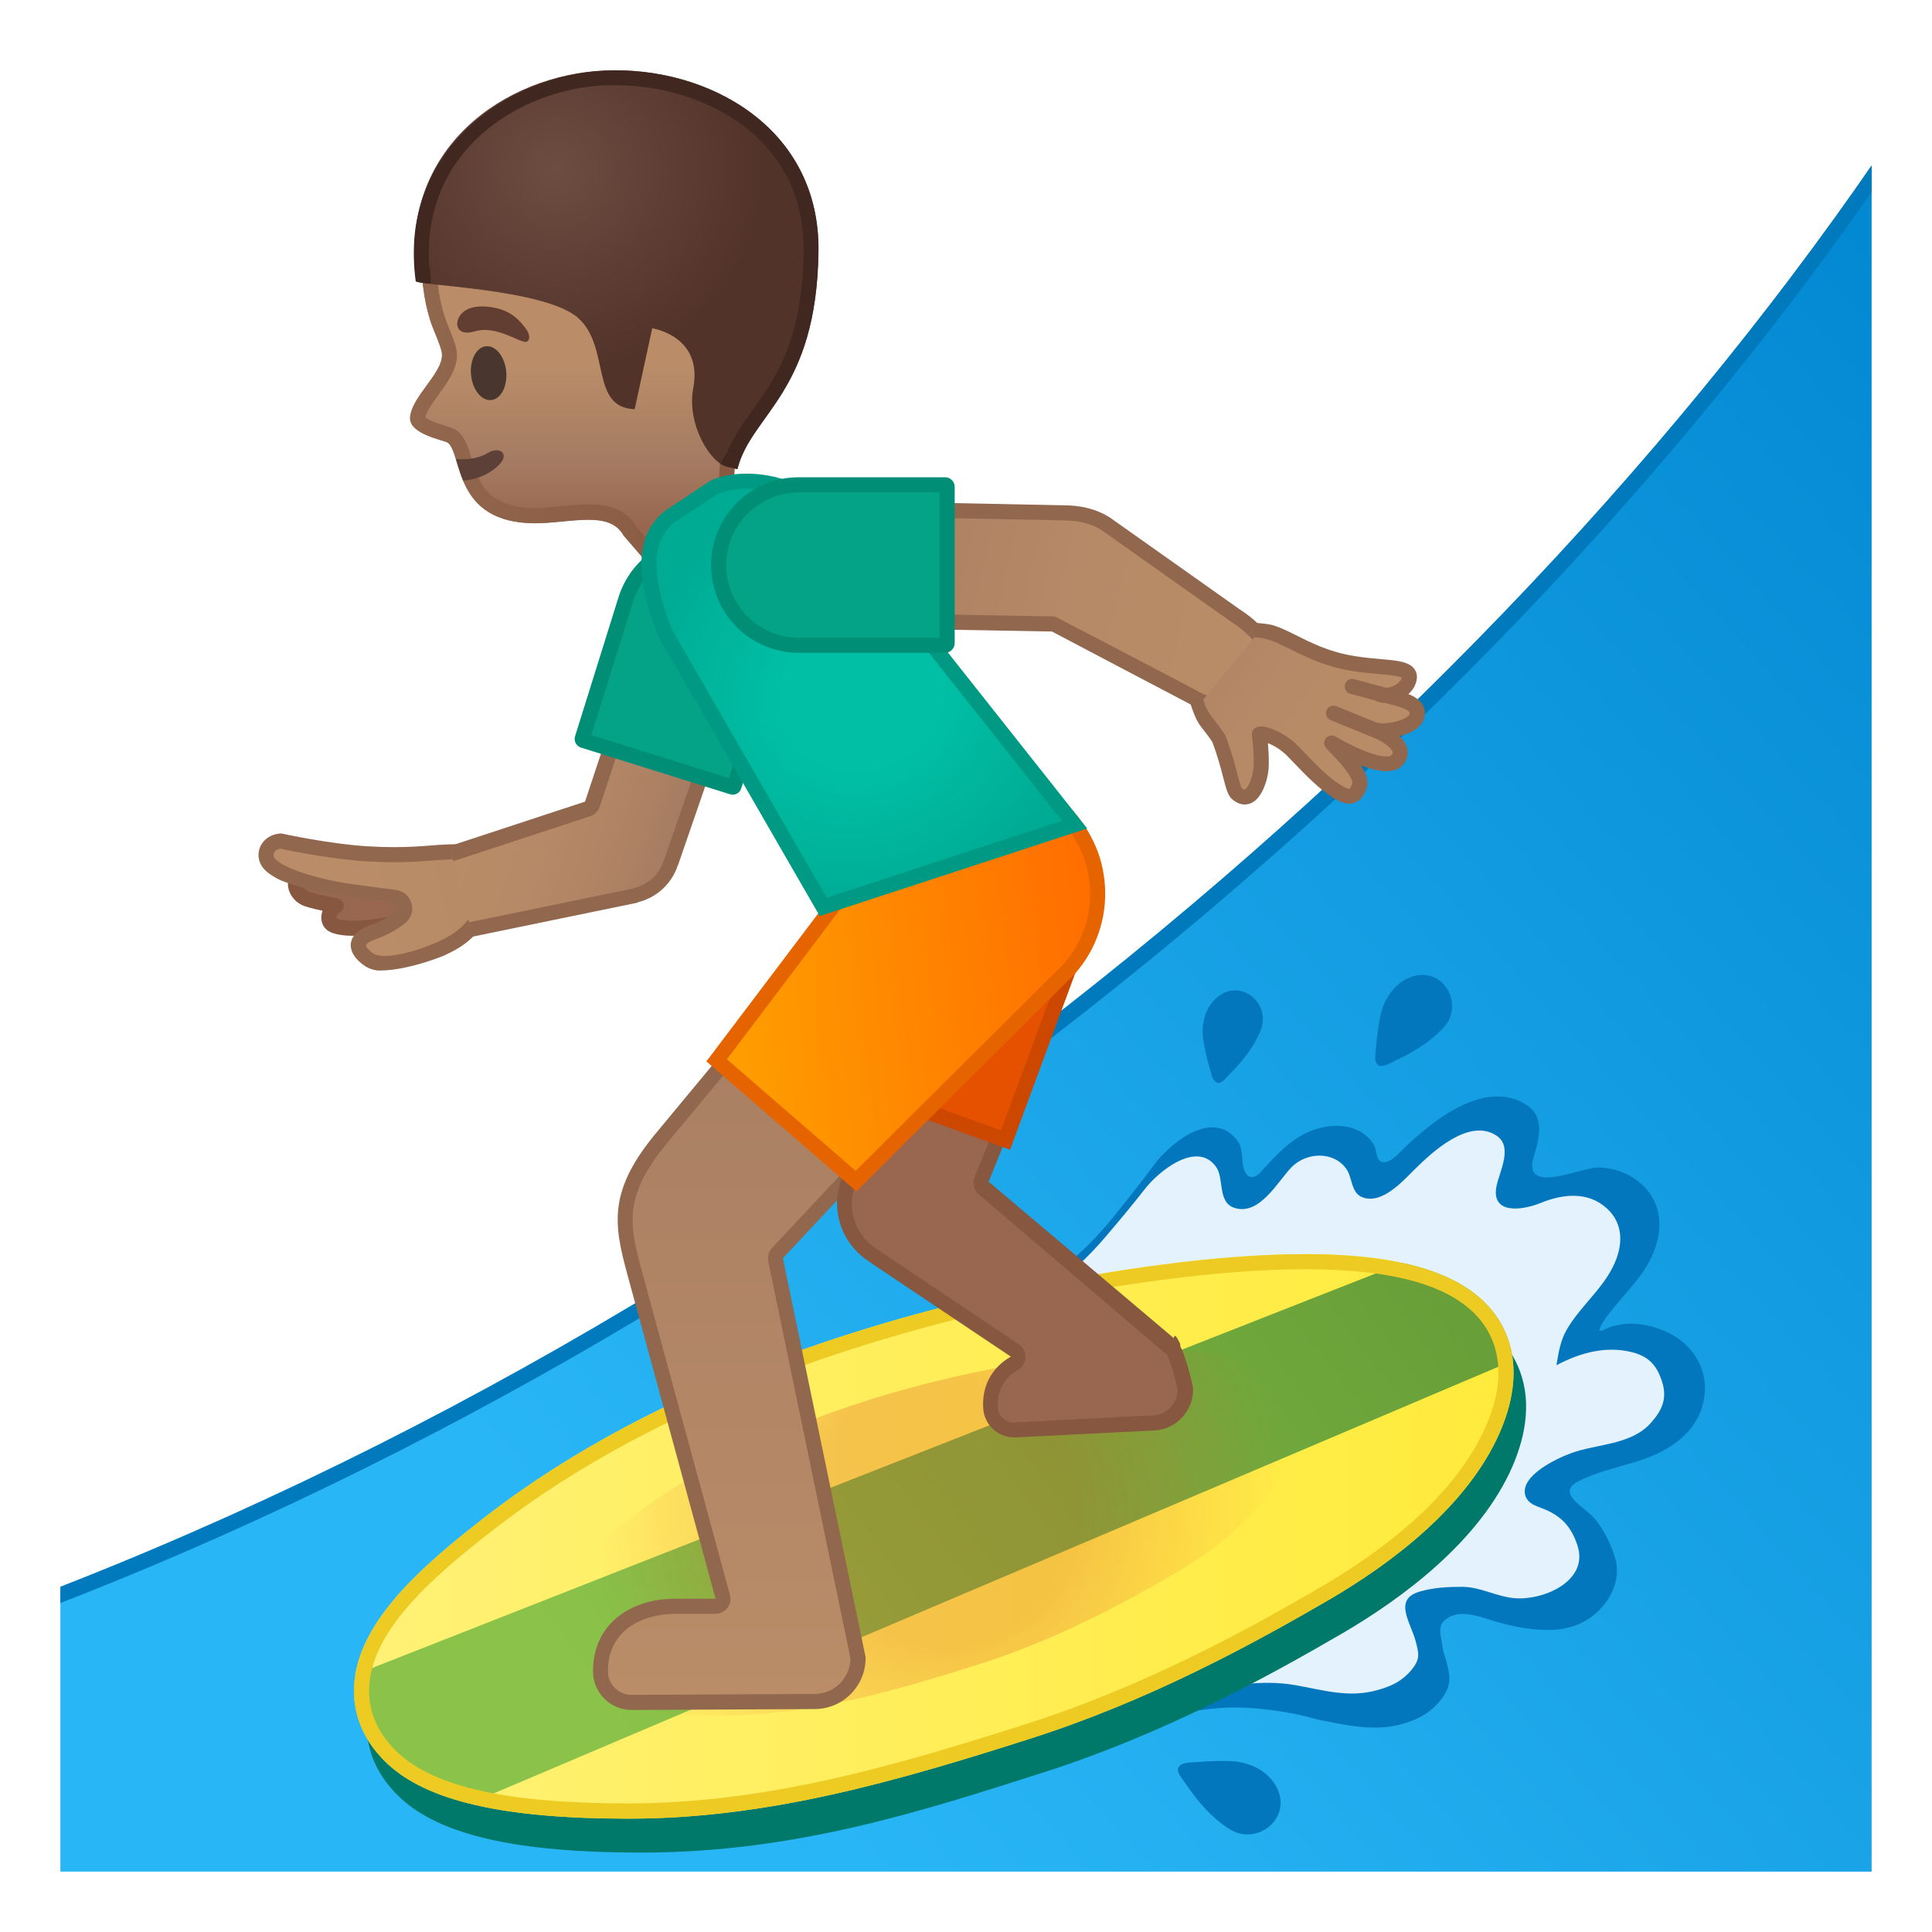 <?xml version="1.0" encoding="UTF-8"?>
<svg width="128" height="128" enable-background="new 0 0 128 128" xmlns="http://www.w3.org/2000/svg" xmlns:xlink="http://www.w3.org/1999/xlink"><defs><rect id="ab" x="4" y="4" width="120" height="120"/></defs><clipPath id="a"><use xlink:href="#ab"/></clipPath><linearGradient id="g" x1="151.28" x2="56.878" y1="38.374" y2="123.77" gradientUnits="userSpaceOnUse"><stop stop-color="#0288D1" offset=".017"/><stop stop-color="#29B6F6" offset="1"/></linearGradient><path d="M128,128H0l0-21.35C54.56,86.49,102.17,45.41,128,4.95L128,128z" clip-path="url(#a)" fill="url(#g)"/><g clip-path="url(#a)"><path d="m127 8.32v118.68h-126v-19.65c49.79-18.57 97.71-56.29 126-99.03m1-3.37c-25.83 40.46-73.44 81.54-128 101.7v21.35h128v-123.05z" fill="#007ABD"/></g><g clip-path="url(#a)"><path d="m112.9 91.31c-0.27-1.53-1.39-2.66-2.79-3.2-0.69-0.26-1.44-0.44-2.19-0.41-0.43 0.02-0.9 0.09-1.3 0.24-0.2 0.07-0.44 0.27-0.67 0.2 0.06-0.28 0.32-0.65 0.48-0.88 0.94-1.31 2.26-2.44 2.97-3.94 0.87-1.84 0.68-3.57-0.51-4.74-0.8-0.78-1.85-1.2-2.96-1.23-1.19-0.03-5.1 1.89-4.32-0.7 0.31-1.02 0.79-2.57-0.38-3.38-2.84-1.97-6.54 1.14-8.48 3.07-0.29 0.28-0.62 0.62-1.03 0.66-0.61 0.05-0.48-0.85-0.71-1.19-0.9-1.36-2.61-1.44-4.02-0.94-1.4 0.5-2.52 1.72-3.48 2.8-0.21 0.24-0.62 0.48-0.89 0.17-0.48-0.57-0.16-1.57-0.59-2.2-0.43-0.62-1.02-0.95-1.71-0.95-1.49 0-3.14 1.5-3.88 2.51-0.72 0.98-1.56 2.04-2.61 3.35-0.73 0.9-1.41 1.64-2.08 2.27-0.15 0.14-0.31 0.29-0.47 0.43-0.69 0.62-1.44 1.24-2.36 1.94-0.08 0.05-0.19 0.13-0.32 0.23-1.46 1.03-2.24 1.72-2.17 2.37l0.03 0.35 0.33 0.06c1.53 0.28 3.42 0.07 4.89-0.16 0.33-0.05 0.67-0.12 1.02-0.19 1.04-0.21 2.18-0.41 3.02-0.23 2.61 0.54 5.33 1.64 7.66 3.11 1.04 0.65 2.11 1.4 3.03 2.06 1.2 0.85 3.19 2.68 3.15 5.41-0.04 2.92-1.48 5.52-2.68 7.19-0.57 0.79-1.34 1.41-2.16 1.92-0.7 0.44-1.65 0.6-2.21 1.23-0.16 0.18-0.24 0.42-0.4 0.59-0.12 0.14-0.32 0.27-0.4 0.43-0.42 0.76-0.9 1.53-1.64 2.02-0.34 0.22-0.71 0.14-1.07 0.28-0.27 0.1-0.53 0.31-0.79 0.45-0.27 0.15-1.33 0.67-0.85 1.09 0.4 0.35 1.18 0.07 1.63-0.01 1.42-0.26 2.82-0.33 4.26-0.2 1.3 0.12 2.59 0.32 3.84 0.68 0.34 0.1 0.69 0.14 1.02 0.21 1.67 0.35 3.31 0.58 4.85 0.12 0.85-0.25 1.75-0.63 2.51-1.6 0.75-0.97 0.6-1.57 0.37-2.48-0.07-0.25-0.16-0.49-0.22-0.74-0.06-0.24-0.07-0.48-0.12-0.72-0.08-0.35-0.16-0.92 0.11-1.21 0.86-0.92 2.21-0.41 3.22-0.1 1.32 0.41 2.74 0.7 4.12 0.63 1.35-0.08 2.55-0.65 3.38-1.73 0.68-0.89 1-2.02 0.65-3.12-0.28-0.89-0.71-1.75-1.3-2.48-0.59-0.76-2.68-1.71-1.11-2.51 1.47-0.75 3.11-1 4.64-1.58 1.66-0.63 3.24-1.82 3.63-3.62 0.14-0.59 0.15-1.12 0.06-1.63z" fill="#0277BD"/><path d="m104.05 96.29c1.72-0.64 3.97-0.54 5.29-1.98 0.78-0.86 1.13-1.65 0.78-2.76-0.35-1.1-0.89-1.68-1.98-1.96-1.7-0.43-3.4 0-5.02 0.86 0.13-0.81 0.26-1.62 0.66-2.32 0.87-1.53 2.31-2.64 3.09-4.22 0.67-1.35 0.72-2.81-0.4-3.84-1.26-1.16-2.93-0.97-4.4-0.37-1.23 0.5-3.31 0.78-2.92-1.13 0.19-0.93 1.11-2.6 0-3.33-1.82-1.2-4.26 1.08-5.44 2.25-0.8 0.79-2.15 2.31-3.43 1.84-0.78-0.29-0.67-1.29-1.07-1.87-0.85-1.22-2.66-1.13-3.64-0.13-0.91 0.93-2.11 3.22-3.77 2.7-1.16-0.36-0.68-1.96-1.23-2.72-1.28-1.79-3.83 0.32-4.7 1.44-0.81 1.04-1.67 2.07-2.53 3.08-0.64 0.76-1.32 1.48-2.04 2.12-0.15 0.13-0.31 0.27-0.46 0.4-0.75 0.64-1.51 1.22-2.3 1.8-0.45 0.33-2.28 1.44-2.22 1.99 1.52 0.26 3.06 0.08 4.57-0.14 1.28-0.19 2.76-0.63 4.04-0.38 2.59 0.51 5.24 1.54 7.5 2.89 0.99 0.59 1.99 1.26 2.94 1.89 1.8 1.21 3.25 3.06 3.22 5.31-0.04 2.49-1.19 4.87-2.67 6.83-1.52 2.02-4.34 2.8-6.46 4.13-1.41 0.88-3.33 1.94-4.29 3.33-2.08 3.01 2.83 0.51 3.82 0.25 2.21-0.58 4.59-1 6.86-0.6 1.92 0.34 3.53 0.86 5.46 0.31 0.91-0.26 1.61-0.6 2.21-1.33 0.58-0.71 0.49-1.07 0.27-1.9-0.32-1.23-1.51-2.76 0.26-3.28 0.9-0.27 1.89-0.32 2.81-0.32 1.24 0 2.33 0.68 3.56 0.76 1.94 0.12 4.88-1.19 4.08-3.53-0.36-1.08-0.91-1.78-1.97-2.28-0.58-0.28-1.29-0.36-1.48-1.02-0.34-1.28 2.05-2.42 3-2.77z" fill="#E3F2FD"/><g fill="#0277BD"><path d="m81.4 121.15c0.01 0.01 0.02 0.02 0.04 0.02 1.78 1.16 4.13-0.63 3.19-2.66-0.02-0.05-0.05-0.1-0.08-0.16-0.64-1.14-1.92-1.66-3.17-1.68-0.65-0.01-1.29 0.01-1.94 0.06-0.32 0.02-0.65 0.03-0.96 0.09-0.18 0.03-0.46 0.22-0.45 0.42 0.01 0.31 0.41 0.76 0.57 1 0.77 1.13 1.66 2.17 2.8 2.91z"/><path d="m83.52 68.27c0.01-0.01 0.01-0.02 0.01-0.04 0.68-1.69-1.22-3.38-2.77-2.25l-0.12 0.09c-0.85 0.72-1.09 1.89-0.9 2.96 0.1 0.55 0.22 1.09 0.37 1.62 0.08 0.26 0.14 0.54 0.24 0.79 0.06 0.14 0.26 0.35 0.43 0.31 0.26-0.06 0.57-0.46 0.75-0.65 0.82-0.82 1.56-1.75 1.99-2.83z"/><path d="m95.61 68.11 0.03-0.03c1.37-1.48 0.07-3.96-1.97-3.41-0.05 0.01-0.11 0.03-0.16 0.05-1.16 0.41-1.86 1.53-2.08 2.7-0.11 0.6-0.2 1.21-0.25 1.82-0.03 0.3-0.07 0.61-0.07 0.91 0.01 0.16 0.13 0.46 0.32 0.48 0.29 0.04 0.78-0.25 1.03-0.37 1.16-0.54 2.27-1.21 3.15-2.15z"/></g><path d="m100.08 89.61c-1.89-2.87-6.07-4.27-12.77-4.27-6.27 0-13.42 1.22-17.12 1.95-10.57 2.08-25.62 6.45-37.25 15.5-4.08 3.17-8.45 6.92-8.64 11.2-0.06 1.33 0.27 3.3 2.22 5.12 2.65 2.47 7.71 3.63 15.95 3.63h0.04c10.19 0 18.69-2.78 26.52-5.28 7.9-2.51 14.79-6.27 19.91-9.25 3.95-2.31 9.11-6.1 11.27-11.07 1.57-3.66 0.79-6.11-0.13-7.53zm-57.58 30.55z" fill="#00796B"/><linearGradient id="d" x1="23.451" x2="100.28" y1="101.79" y2="101.79" gradientUnits="userSpaceOnUse"><stop stop-color="#FFF176" offset="0"/><stop stop-color="#FFEB3B" offset="1"/></linearGradient><path d="m99.24 87.36c-1.89-2.87-6.07-4.27-12.77-4.27-6.27 0-13.42 1.22-17.12 1.95-10.57 2.08-25.62 6.45-37.25 15.5-4.08 3.17-8.45 6.92-8.64 11.2-0.06 1.33 0.27 3.3 2.22 5.12 2.65 2.47 7.71 3.63 15.95 3.63h0.04c9.19 0 17.79-2.49 26.52-5.28 7.9-2.51 14.79-6.27 19.91-9.25 3.95-2.31 9.11-6.1 11.27-11.07 1.58-3.65 0.8-6.11-0.13-7.53z" fill="url(#d)"/><defs><path id="c" d="m99.24 87.36c-1.89-2.87-6.07-4.27-12.77-4.27-6.27 0-13.42 1.22-17.12 1.95-10.57 2.08-25.62 6.45-37.25 15.5-4.08 3.17-8.45 6.92-8.64 11.2-0.06 1.33 0.27 3.3 2.22 5.12 2.65 2.47 7.71 3.63 15.95 3.63h0.04c9.19 0 17.79-2.49 26.52-5.28 7.9-2.51 14.79-6.27 19.91-9.25 3.95-2.31 9.11-6.1 11.27-11.07 1.58-3.65 0.8-6.11-0.13-7.53z"/></defs><clipPath id="aj"><use xlink:href="#c"/></clipPath><linearGradient id="ai" x1="90.367" x2="40.701" y1="79.172" y2="115.84" gradientUnits="userSpaceOnUse"><stop stop-color="#689F38" offset="0"/><stop stop-color="#8BC34A" offset="1"/></linearGradient><polygon points="103.37 88.81 27.76 120.92 18.67 112.86 95.47 82.67" clip-path="url(#aj)" fill="url(#ai)"/><path d="m86.47 84.09c6.35 0 10.25 1.25 11.94 3.82 0.79 1.22 1.45 3.34 0.04 6.57-2.05 4.72-7.03 8.38-10.85 10.61-5.07 2.96-11.9 6.68-19.71 9.16-8.65 2.76-17.16 5.23-26.26 5.23-7.96 0-12.81-1.07-15.27-3.36-1.67-1.56-1.96-3.22-1.9-4.34 0.17-3.85 4.35-7.42 8.26-10.45 11.48-8.92 26.36-13.25 36.83-15.31 3.66-0.72 10.74-1.93 16.92-1.93m0-1c-6.27 0-13.42 1.22-17.12 1.95-10.57 2.08-25.62 6.45-37.25 15.5-4.08 3.17-8.45 6.92-8.64 11.2-0.06 1.33 0.27 3.3 2.22 5.12 2.65 2.47 7.71 3.63 15.95 3.63h0.04c9.19 0 17.79-2.49 26.52-5.28 7.9-2.51 14.79-6.27 19.91-9.25 3.95-2.31 9.11-6.1 11.27-11.07 1.58-3.64 0.8-6.1-0.12-7.52-1.89-2.88-6.07-4.28-12.78-4.28z" fill="#EDCB23"/></g><g clip-path="url(#a)"><radialGradient id="ah" cx="62.226" cy="100.27" r="22.962" gradientUnits="userSpaceOnUse"><stop stop-color="#D84315" stop-opacity=".5" offset=".384"/><stop stop-color="#F4511E" stop-opacity="0" offset="1"/></radialGradient><path d="m85.08 92.2c-1.22-1.86-3.93-2.77-8.28-2.77-4.06 0-8.69 0.79-11.09 1.26-6.85 1.35-16.59 4.18-24.13 10.04-2.64 2.06-5.47 4.48-5.6 7.25-0.04 0.86 0.18 2.14 1.44 3.32 1.72 1.6 5 2.35 10.33 2.35h0.02c5.95 0 11.53-1.62 17.18-3.42 5.12-1.63 9.58-4.06 12.9-5.99 2.56-1.5 5.9-3.95 7.3-7.17 1.04-2.36 0.53-3.96-0.07-4.87z" fill="url(#ah)" opacity=".5"/><linearGradient id="ag" x1="55.107" x2="55.107" y1="54.56" y2="112.79" gradientUnits="userSpaceOnUse"><stop stop-color="#A47B62" offset="0"/><stop stop-color="#BA8D68" offset="1"/></linearGradient><path d="m41.84 112.79c-1.12 0-2.04-0.91-2.06-2.04-0.03-2.6 1.89-4.3 4.88-4.33h2.75c0.16 0 0.3-0.07 0.4-0.2s0.13-0.29 0.08-0.43l-5.85-21.5c-0.89-3.28-1.24-5.31 1.97-9.09l17.11-20.64 9.3 8.27-18.91 20.2c-0.11 0.12-0.16 0.28-0.12 0.44l5.48 26.44c0 0.68-0.29 1.41-0.83 1.96s-1.26 0.86-2.03 0.87l-12.17 0.05z" fill="url(#ag)"/><path d="m61.18 55.28 8.53 7.58-18.56 19.82c-0.22 0.24-0.32 0.57-0.25 0.89l5.45 26.33c-0.02 0.61-0.26 1.17-0.68 1.61-0.45 0.46-1.04 0.71-1.68 0.72l-12.15 0.06c-0.85 0-1.55-0.69-1.56-1.54-0.03-2.79 2.34-3.8 4.37-3.83h2.75c0.31 0 0.61-0.15 0.79-0.39 0.19-0.25 0.25-0.57 0.17-0.87l-5.85-21.5c-0.87-3.2-1.18-5.04 1.87-8.65l16.8-20.23m-0.11-1.44-17.44 21.03c-3.39 3.99-2.97 6.22-2.07 9.55l5.85 21.5h-2.75c-3.04 0.03-5.4 1.8-5.37 4.84 0.01 1.4 1.16 2.53 2.56 2.53h0.03l12.12-0.06c1.87-0.02 3.37-1.55 3.35-3.43l-5.48-26.44 19.26-20.57-10.06-8.95z" fill="#91674D"/><linearGradient id="af" x1="40.958" x2="34.134" y1="214.29" y2="236.49" gradientTransform="matrix(.956 -.294 .294 .956 -62.208 -181.39)" gradientUnits="userSpaceOnUse"><stop stop-color="#BA8D68" offset=".55"/><stop stop-color="#A47B62" offset=".83"/><stop stop-color="#99674F" offset="1"/></linearGradient><path d="m49.41 8.74c-3.25-3.64-9.23-4.11-13.88-2.66-5.21 1.63-7.53 5.88-7.61 10.85-0.03 1.8 0.28 3.56 0.75 4.76 0.06 0.14 0.5 1.19 0.57 1.53 0.39 1.29-1.97 2.95-2.07 4.44-0.07 1.12 2.3 1.5 2.51 1.67 1.03 0.85 0.28 5.75 6.58 5.3 2.2-0.16 4.24-0.65 5.06 0.85l3.61 4.18 4.87-0.25s-3.35-8.93 1.24-15.3c3.14-4.33 1.07-12.34-1.63-15.37z" fill="url(#af)"/><linearGradient id="ae" x1="27.179" x2="52.624" y1="22.484" y2="22.484" gradientUnits="userSpaceOnUse"><stop stop-color="#91674D" offset="0"/><stop stop-color="#875740" offset="1"/></linearGradient><path d="m40.57 6.32c3.44 0 6.31 1.1 8.09 3.09 2.57 2.88 4.3 10.34 1.59 14.11-3.84 5.32-2.55 12.14-1.77 14.95l-3.09 0.16-3.23-3.74c-0.78-1.32-2.17-1.47-3.16-1.47-0.58 0-1.18 0.06-1.81 0.12-0.32 0.03-0.65 0.06-0.99 0.09-0.25 0.02-0.5 0.03-0.73 0.03-3.24 0-3.77-1.76-4.24-3.31-0.22-0.74-0.41-1.37-0.91-1.78-0.2-0.17-0.42-0.24-0.79-0.35-0.73-0.22-1.18-0.42-1.35-0.57 0.08-0.4 0.51-0.99 0.89-1.52 0.68-0.94 1.45-1.99 1.13-3.14-0.07-0.32-0.28-0.84-0.56-1.52l-0.05-0.13c-0.45-1.14-0.7-2.78-0.68-4.38 0.04-2.91 0.99-8.06 6.9-9.91 1.52-0.48 3.16-0.73 4.76-0.73m0-1c-1.73 0-3.46 0.27-5.04 0.77-5.21 1.63-7.53 5.88-7.61 10.85-0.03 1.8 0.28 3.56 0.75 4.76 0.06 0.14 0.5 1.19 0.57 1.53 0.39 1.29-1.97 2.95-2.07 4.44-0.07 1.12 2.3 1.5 2.51 1.67 0.98 0.81 0.34 5.33 5.78 5.33 0.25 0 0.52-0.01 0.8-0.03 0.97-0.07 1.91-0.2 2.72-0.2 1.04 0 1.88 0.22 2.34 1.05l3.61 4.18 4.87-0.25s-3.35-8.93 1.24-15.3c3.12-4.32 1.06-12.33-1.65-15.36-2.13-2.42-5.46-3.44-8.82-3.44z" fill="url(#ae)"/><radialGradient id="ad" cx="-4.647" cy="73.707" r="13.371" gradientTransform="matrix(1.03 -.132 .133 .991 31.811 -62.34)" gradientUnits="userSpaceOnUse"><stop stop-color="#6D4C41" offset="0"/><stop stop-color="#523329" offset="1"/></radialGradient><path d="m42.05 27.11 1.16-5.36s3.38 0.5 2.72 3.96c-0.46 2.44 1.19 5.06 2.29 5.22l0.64 0.15c0.9-3.65 5.26-5.03 5.37-14.45 0.09-8.17-7.32-12.27-14.17-11.96-6.56 0.29-13.65 5.09-12.49 13.95 0.04 0.31 8.61 0.5 10.76 2.47 2.12 1.94 0.75 5.92 3.72 6.02z" fill="url(#ad)"/><defs><path id="ac" d="m47.9 21.09 0.33 8.77-0.51 0.86s0.35 0.19 0.51 0.22l0.64 0.15c0.9-3.65 5.26-5.03 5.37-14.45 0.09-8.17-7.32-12.27-14.17-11.96-6.56 0.29-13.72 5.41-12.53 13.98 0.01 0.06 1.01 0.14 1.01 0.14l-0.07-1.41 10.01 0.51 9.41 3.19z"/></defs><clipPath id="aa"><use xlink:href="#ac"/></clipPath><g clip-path="url(#aa)"><path d="m40.79 5.65c3.73 0 7.32 1.38 9.61 3.69 1.92 1.94 2.87 4.39 2.84 7.27-0.07 5.93-1.83 8.39-3.39 10.57-0.62 0.87-1.22 1.7-1.62 2.67-0.57-0.42-1.65-2.18-1.31-3.96 0.25-1.32 0.05-2.45-0.61-3.37-1.03-1.45-2.76-1.74-2.95-1.77l-0.93-0.14-0.2 0.91-0.92 4.26c-0.22-0.28-0.37-0.8-0.58-1.74-0.26-1.18-0.58-2.65-1.72-3.7-1.62-1.5-5.58-2.03-9.5-2.44-0.36-0.04-0.75-0.08-1.06-0.12-0.24-2.96 0.57-5.62 2.34-7.74 2.16-2.58 5.65-4.22 9.32-4.39 0.23 0.01 0.45 0 0.68 0m0-1c-0.24 0-0.48 0.01-0.72 0.02-6.56 0.29-13.68 5.2-12.53 13.95 0.04 0.31 8.65 0.5 10.79 2.47 2.11 1.95 0.75 5.93 3.71 6.02l1.16-5.36s3.38 0.5 2.72 3.96c-0.46 2.44 1.19 5.06 2.29 5.22l0.64 0.15c0.9-3.65 5.26-5.03 5.37-14.45 0.1-7.89-6.8-11.98-13.43-11.98z" fill="#402821"/></g><path d="m31.47 21.95c-1.12 0.34-1.4-0.4-1.02-1 0.27-0.44 0.95-0.82 2.27-0.57 1.24 0.23 1.76 0.94 2.1 1.37s0.3 0.86 0.02 0.9c-0.4 0.06-1.98-1.12-3.37-0.7z" fill="#613E31"/><path d="m32.81 57.83s-11.96-0.51-12.79 0.01c-0.84 0.52-0.36 1.49 0.32 1.72s1.93 0.45 1.93 0.45c-0.58 0.37-0.65 1.1-0.15 1.3 2.39 0.97 10.82-2.09 10.82-2.09l-0.13-1.39z" fill="#99674F" stroke="#875740" stroke-linecap="round" stroke-linejoin="round" stroke-miterlimit="10"/><linearGradient id="z" x1="45.446" x2="29.61" y1="54.978" y2="49.832" gradientUnits="userSpaceOnUse"><stop stop-color="#A47B62" offset="0"/><stop stop-color="#AD8264" offset=".191"/><stop stop-color="#B78A67" offset=".551"/><stop stop-color="#BA8D68" offset="1"/></linearGradient><path d="m28.5 62.11c-0.2 0-0.25 0-0.35-0.89-0.05-0.42-0.11-0.94-0.27-1.52-0.16-0.57-0.36-1.03-0.52-1.4-0.12-0.27-0.28-0.64-0.25-0.74 0 0 0.08-0.14 0.75-0.33l11.06-3.64c0.15-0.05 0.27-0.17 0.32-0.32l3.9-11.72 6.03 2-4.66 13.5c-0.02 0.03-0.04 0.07-0.05 0.11-0.35 1.07-1.21 1.86-2.3 2.13-0.04 0.01-0.08 0.02-0.12 0.04l-12.89 2.67c-0.29 0.08-0.5 0.11-0.65 0.11z" fill="url(#z)"/><path d="m43.45 42.19 5.07 1.69-4.48 12.98c-0.03 0.05-0.05 0.11-0.07 0.17-0.29 0.9-1.02 1.57-1.94 1.8-0.05 0.01-0.1 0.03-0.15 0.05l-12.82 2.64c-0.02 0-0.04 0.01-0.06 0.02-0.12 0.03-0.21 0.05-0.29 0.07-0.02-0.13-0.04-0.3-0.06-0.43-0.05-0.44-0.12-0.98-0.29-1.6-0.17-0.61-0.38-1.08-0.54-1.47-0.04-0.09-0.09-0.2-0.12-0.29 0.08-0.03 0.2-0.07 0.35-0.11l11.04-3.63c0.3-0.1 0.54-0.33 0.64-0.63l3.72-11.26m-0.64-1.27-4.05 12.19-11.04 3.63c-1.96 0.54-0.87 1.12-0.33 3.08 0.45 1.65 0.08 2.79 1.11 2.79 0.2 0 0.44-0.04 0.75-0.13l13.01-2.68-0.01-0.02c1.27-0.31 2.27-1.25 2.66-2.46h0.01l4.86-14.09-6.97-2.31z" fill="#91674D"/><defs><path id="y" d="m29.86 56.38 1.52-0.51s-1.27-0.53-2.1-0.5c-0.44 0.02-0.87 0.09-1.37 0.18-0.92 0.16-2.08 0.35-3.85 0.25-2.68-0.16-5.86-0.86-5.89-0.87-0.05-0.01-0.1-0.01-0.14-0.01-0.59 0.04-1.09 0.36-1.33 0.84-0.22 0.45-0.19 0.96 0.09 1.38 0.81 1.22 4.33 2.05 6.51 2.3 0.61 0.07 1.7 0.22 2.58 0.35 0.16 0.02 0.21 0.14 0.22 0.19s0.03 0.18-0.09 0.27c-0.48 0.39-1.06 0.71-1.74 0.96-0.83 0.3-1.29 0.72-1.35 1.25-0.09 0.71 0.57 1.27 0.96 1.54 0.31 0.21 0.76 0.3 1.31 0.3 1.97 0 5.05-1.18 6.17-1.94 0.45-0.3 1.15-1.22 1.15-1.22l-1.38 0.18-1.27-4.94z"/></defs><clipPath id="x"><use xlink:href="#y"/></clipPath><linearGradient id="w" x1="68.325" x2="48.21" y1="-110.94" y2="-97.604" gradientTransform="matrix(.938 .348 -.348 .938 -55.43 134.17)" gradientUnits="userSpaceOnUse"><stop stop-color="#A47B62" offset="0"/><stop stop-color="#AD8264" offset=".191"/><stop stop-color="#B78A67" offset=".551"/><stop stop-color="#BA8D68" offset="1"/></linearGradient><path d="m32.36 57.92c-0.84-1.44-1.57-1.53-2.81-1.47-1.2 0.05-2.55 0.28-5.2 0.12s-5.75-0.85-5.75-0.85c-0.84 0.06-1.2 0.84-0.83 1.4 0.59 0.89 3.49 1.72 5.92 2.01 0.59 0.07 1.65 0.22 2.49 0.33 0.63 0.09 0.86 0.89 0.37 1.29-0.42 0.35-1.01 0.71-1.82 1-1.84 0.66-0.63 1.59-0.27 1.84 1.12 0.75 4.5-0.42 5.88-1.35 1.26-0.85 2.77-3.04 2.02-4.32z" clip-path="url(#x)" fill="url(#w)" stroke="#91674D" stroke-linecap="round" stroke-linejoin="round" stroke-miterlimit="10"/><path d="m48.52 52.15-9.87-3.09c-0.04-0.01-0.08-0.08-0.07-0.12l2.88-9.22c0.69-2.21 2.71-3.7 5.03-3.7 0.53 0 1.06 0.08 1.57 0.24 2.77 0.87 4.32 3.83 3.46 6.6l-2.88 9.22c-0.01 0.05-0.06 0.07-0.09 0.07h-0.03z" fill="#04A287"/><path d="m46.49 36.51c0.48 0 0.96 0.07 1.43 0.22 2.51 0.79 3.91 3.47 3.13 5.98l-2.76 8.84-9.11-2.85 2.76-8.84c0.63-2 2.46-3.35 4.55-3.35m0-1c-2.46 0-4.73 1.58-5.51 4.05l-2.88 9.22c-0.1 0.32 0.08 0.65 0.39 0.75l9.87 3.09c0.06 0.02 0.12 0.03 0.18 0.03 0.26 0 0.49-0.16 0.57-0.42l2.89-9.23c0.95-3.04-0.74-6.28-3.78-7.23-0.57-0.17-1.16-0.26-1.73-0.26z" fill="#008F76"/><path d="m67.16 94.74c-0.81 0-1.49-0.64-1.54-1.45-0.08-1.29 0.48-2.34 1.58-2.97 0.15-0.09 0.25-0.24 0.25-0.42 0.01-0.17-0.08-0.34-0.22-0.43l-9.36-6.27c-0.02-0.02-0.04-0.04-0.07-0.05-1.6-1.04-2.27-3.01-1.62-4.8 0.01-0.03 0.02-0.06 0.02-0.09l6.77-20.99 9.15 3.32-7.1 17.59c-0.08 0.2-0.02 0.43 0.14 0.57l12.24 10.44c0.07 0.06 0.15 0.1 0.24 0.11 0.02 0.02 0.07 0.12 0.07 0.12 0.33 0.63 0.69 2.08 0.8 2.59 0.06 1.14-0.86 2.19-2.08 2.27l-9.27 0.46z" fill="#99674F"/><path d="m63.3 57.91 8.18 2.97-6.91 17.11c-0.16 0.4-0.05 0.86 0.28 1.14l12.24 10.44c0.07 0.06 0.14 0.11 0.22 0.14 0.25 0.52 0.56 1.65 0.71 2.32 0.01 0.43-0.14 0.84-0.43 1.17-0.3 0.34-0.72 0.55-1.17 0.57l-9.2 0.47h-0.07c-0.55 0-1.01-0.43-1.04-0.98-0.09-1.39 0.68-2.13 1.33-2.5 0.3-0.17 0.49-0.49 0.5-0.83 0.01-0.35-0.16-0.67-0.44-0.87l-9.33-6.25c-0.03-0.03-0.07-0.05-0.1-0.07-1.41-0.91-1.99-2.64-1.42-4.21 0.02-0.04 0.03-0.09 0.04-0.14l6.61-20.48m-0.63-1.29-6.95 21.55h0.01c-0.74 2.04 0.07 4.26 1.82 5.39l0.08 0.06 0.01 0.01 9.33 6.25c-1.19 0.68-1.93 1.86-1.83 3.43 0.07 1.08 0.97 1.92 2.04 1.92h0.13l9.19-0.46c1.49-0.09 2.63-1.38 2.54-2.87 0 0-0.41-1.89-0.85-2.72l0.01-0.01-0.02-0.16c-0.12-0.22-0.24-0.51-0.35-0.51h-0.01l-0.06 0.15-12.26-10.36 7.3-18.03-10.13-3.64z" fill="#875740"/><ellipse transform="matrix(.341 -.94 .94 .341 -10.324 102.18)" cx="67.73" cy="58.46" rx="5.39" ry="5.39" fill="#FBC11B"/><path d="m57.05 72.08 3.92-15.37c0.85-2.33 3.08-3.9 5.56-3.9 0.69 0 1.36 0.12 2.01 0.36 3.06 1.11 4.65 4.51 3.54 7.57l-5.46 14.79-9.57-3.45z" fill="#E65100"/><path d="m66.53 53.31c0.63 0 1.25 0.11 1.84 0.33 2.8 1.02 4.26 4.13 3.24 6.93l-5.29 14.32-8.68-3.13 3.8-14.89c0.78-2.13 2.83-3.56 5.09-3.56m0-1c-2.62 0-5.08 1.62-6.03 4.23l-4.05 15.86 10.47 3.77 5.63-15.25c1.21-3.33-0.51-7.01-3.84-8.21-0.71-0.28-1.45-0.4-2.18-0.4z" fill="#CC4800"/><ellipse transform="matrix(.664 -.748 .748 .664 -21.398 69)" cx="66.11" cy="58.32" rx="6.74" ry="6.74" fill="#FBC11B"/><linearGradient id="v" x1="72.238" x2="46.886" y1="63.738" y2="66.466" gradientUnits="userSpaceOnUse"><stop stop-color="#FF6F00" offset=".001"/><stop stop-color="#FFA000" offset="1"/></linearGradient><path d="m47.48 70.25 12.08-16 0.02-0.02c1.42-1.6 3.47-2.53 5.62-2.53 1.84 0 3.61 0.67 4.99 1.9 3.1 2.75 3.38 7.51 0.63 10.61l-14.1 14.04-9.24-8z" fill="url(#v)"/><path d="m65.21 52.2c1.72 0 3.37 0.63 4.66 1.77 2.88 2.56 3.15 6.99 0.61 9.88l-13.79 13.72-8.53-7.39 11.78-15.6 0.02-0.02c1.33-1.51 3.24-2.36 5.25-2.36m0-1c-2.21 0-4.41 0.91-5.99 2.69l-12.42 16.43 9.94 8.61 14.46-14.4c2.94-3.31 2.64-8.38-0.67-11.32-1.53-1.35-3.43-2.01-5.32-2.01z" fill="#E66400"/><radialGradient id="u" cx="76.21" cy="72.147" r="15.001" gradientTransform="matrix(.971 -.04 -.04 .945 -13.986 -19.312)" gradientUnits="userSpaceOnUse"><stop stop-color="#00BFA5" offset=".364"/><stop stop-color="#00B29A" offset=".812"/><stop stop-color="#00AB94" offset="1"/></radialGradient><path d="m44.06 41.92c-1.52-3.82-1.42-6.37 0.35-7.72l2.9-1.92c0.47-0.24 1.29-0.4 2.16-0.4 1.23 0 3.6 0.32 5.67 2.49l16.06 20.26-16.66 5.45-10.48-18.16z" fill="url(#u)"/><path d="m49.48 32.38c1.15 0 3.35 0.3 5.28 2.3l15.6 19.7-15.59 5.1-10.24-17.75c-1.43-3.6-1.37-5.92 0.16-7.11l2.85-1.89c0.36-0.17 1.04-0.35 1.94-0.35m0-1c-1.04 0-1.91 0.21-2.44 0.49l-2.93 1.94c-2.28 1.73-1.86 4.91-0.48 8.37l10.68 18.51 17.72-5.8-16.52-20.87c-1.92-2.01-4.23-2.64-6.03-2.64z" fill="#009984"/><linearGradient id="t" x1="55.835" x2="84.83" y1="35.851" y2="42.395" gradientUnits="userSpaceOnUse"><stop stop-color="#A47B62" offset="0"/><stop stop-color="#AD8264" offset=".191"/><stop stop-color="#B78A67" offset=".551"/><stop stop-color="#BA8D68" offset="1"/></linearGradient><path d="m81.83 40.77-8.55-6.05c-0.12-0.08-0.27-0.16-0.42-0.24-0.7-0.34-1.47-0.49-2.25-0.5l-14.3-0.29-0.24 7.41 13.72 0.24c0.04 0.01 9.1 4.77 9.1 4.77 1.76 1.04 4.05 1.16 5.09-0.6 1.06-1.76-0.36-3.6-2.15-4.74z" fill="url(#t)" stroke="#91674D" stroke-linecap="round" stroke-linejoin="round" stroke-miterlimit="10"/><defs><path id="s" d="m94.31 47.71c0.14-0.37 0.12-0.7-0.04-1-0.17-0.31-0.48-0.54-0.95-0.73 0.31-0.27 0.5-0.61 0.56-0.99 0.04-0.27-0.02-0.51-0.18-0.71-0.37-0.47-1.11-0.53-2.24-0.63-0.78-0.07-1.65-0.15-2.55-0.37-1.21-0.3-2.2-0.8-3-1.2-0.38-0.19-0.72-0.36-1.08-0.5l-0.06-0.03c-0.75-0.31-2.28-0.31-2.28-0.31l0.64 0.94-3.39 4.14-1.07-0.44s0.35 1.58 0.89 2.25c0.65 0.83 0.76 1.03 0.77 1.05 0.35 0.94 0.56 1.74 0.71 2.33 0.2 0.76 0.31 1.18 0.57 1.42 0.23 0.21 0.46 0.31 0.65 0.35 0.25 0.05 0.46 0 0.6-0.06 0.9-0.37 1.18-1.84 1.21-2.32 0.03-0.5-0.01-1.17-0.05-1.66 0.37 0.15 0.88 0.44 1.3 0.88l0.27 0.28c0.97 1.01 1.73 1.8 2.65 2.4 0.45 0.29 0.98 0.57 1.5 0.39 0.37-0.13 0.64-0.45 0.83-0.98 0.15-0.44-0.01-0.94-0.35-1.48 1.09 0.41 2.17 0.57 2.71-0.03 0.39-0.42 0.39-0.84 0.33-1.11-0.07-0.31-0.27-0.59-0.51-0.82 0.69-0.17 1.36-0.52 1.56-1.06z"/></defs><clipPath id="r"><use xlink:href="#s"/></clipPath><g clip-path="url(#r)" stroke="#91674D" stroke-linecap="round" stroke-linejoin="round" stroke-miterlimit="10"><linearGradient id="q" x1="74.273" x2="92.664" y1="39.52" y2="52.01" gradientUnits="userSpaceOnUse"><stop stop-color="#A47B62" offset="0"/><stop stop-color="#AD8264" offset=".191"/><stop stop-color="#B78A67" offset=".551"/><stop stop-color="#BA8D68" offset="1"/></linearGradient><path d="m91.37 45.98c0.4 0.29 1.86-0.09 2-1.05s-2.18-0.55-4.6-1.15c-1.89-0.47-3.24-1.38-4.21-1.75h-0.01c-1.39-0.57-2.97-0.36-4.06 0.68l-0.22 0.21c-1.37 1.31-1.53 3.44-0.35 4.92 0.44 0.55 0.78 1.02 0.85 1.19 0.73 1.97 0.85 3.28 1.15 3.55 0.97 0.88 1.57-0.85 1.63-1.69s-0.11-2.25-0.11-2.25c0.34-0.09 1.46 0.36 2.22 1.15 1.09 1.13 1.88 1.99 2.83 2.6 0.72 0.47 1.25 0.62 1.58-0.33 0.3-0.85-1.73-2.66-1.84-2.83 0 0 3.47 2.08 4.31 1.15 0.98-1.08-1.49-2.04-1.46-2.03 0.73 0.24 2.51-0.15 2.76-0.82 0.31-0.83-0.59-1.16-2.47-1.55z" fill="url(#q)"/><line x1="91.2" x2="88.35" y1="48.41" y2="47.25" fill="none"/><line x1="91.71" x2="89.59" y1="46.05" y2="45.48" fill="none"/></g><path d="m52.93 42.75c-2.93 0-5.31-2.38-5.31-5.31s2.38-5.31 5.31-5.32h9.69c0.08 0 0.14 0.06 0.14 0.14v10.34c0 0.08-0.06 0.14-0.14 0.14l-9.69 0.01z" fill="#04A287"/><path d="m62.25 32.62v9.63h-9.33c-2.65 0-4.81-2.16-4.81-4.81s2.16-4.81 4.81-4.82h9.33m0.36-1h-9.69c-3.21 0-5.81 2.61-5.81 5.82s2.6 5.81 5.81 5.81h9.69c0.35 0 0.64-0.29 0.64-0.64v-10.34c0-0.37-0.28-0.65-0.64-0.65z" fill="#008F76"/><ellipse transform="matrix(.996 -.094 .094 .996 -2.181 3.153)" cx="32.36" cy="24.71" rx="1.17" ry="1.79" fill="#49362E"/><defs><path id="p" d="m49.41 8.74c-3.25-3.64-9.23-4.11-13.88-2.66-5.21 1.63-7.53 5.88-7.61 10.85-0.03 1.8 0.28 3.56 0.75 4.76 0.06 0.14 0.5 1.19 0.57 1.53 0.39 1.29-1.97 2.95-2.07 4.44-0.07 1.12 2.3 1.5 2.51 1.67 1.03 0.85 0.28 5.75 6.58 5.3 2.2-0.16 4.24-0.65 5.06 0.85l3.61 4.18 4.87-0.25s-3.35-8.93 1.24-15.3c3.14-4.33 1.07-12.34-1.63-15.37z"/></defs><clipPath id="o"><use xlink:href="#p"/></clipPath><g clip-path="url(#o)"><path d="m26.19 30.09c1.67 1.76 4.99 2.56 6.87 0.71 0.72-0.71 0.07-1.29-0.78-0.77-1.39 0.84-4.09 0.26-5.14-0.85-0.7-0.72-1.64 0.19-0.95 0.91z" fill="#5D4037"/></g></g><g display="none"><g display="inline"><g opacity=".6"><circle cx="-74.84" cy="-83.5" r="28" fill="none" opacity=".61" stroke="#000" stroke-miterlimit="10" stroke-width=".263"/><line x1="-54.84" x2="-54.84" y1="-147.5" y2="-19.5" fill="none" opacity=".61" stroke="#000" stroke-miterlimit="10" stroke-width=".25"/><line x1="-94.84" x2="-94.84" y1="-147.5" y2="-19.5" fill="none" opacity=".61" stroke="#000" stroke-miterlimit="10" stroke-width=".25"/><line x1="-74.84" x2="-74.84" y1="-147.5" y2="-19.5" fill="none" opacity=".61" stroke="#000" stroke-miterlimit="10" stroke-width=".25"/><line x1="-10.84" x2="-138.84" y1="-83.5" y2="-83.5" fill="none" opacity=".61" stroke="#000" stroke-miterlimit="10" stroke-width=".25"/><line x1="-10.84" x2="-138.84" y1="-103.5" y2="-103.5" fill="none" opacity=".61" stroke="#000" stroke-miterlimit="10" stroke-width=".25"/><line x1="-10.84" x2="-138.84" y1="-63.75" y2="-63.75" fill="none" opacity=".61" stroke="#000" stroke-miterlimit="10" stroke-width=".25"/><line x1="-10.84" x2="-138.84" y1="-19.5" y2="-147.5" fill="none" opacity=".61" stroke="#000" stroke-miterlimit="10" stroke-width=".25"/><line x1="-138.84" x2="-10.84" y1="-19.5" y2="-147.5" fill="none" opacity=".61" stroke="#000" stroke-miterlimit="10" stroke-width=".25"/><g opacity=".61"><path d="m-74.84-143.24c32.94 0 59.74 26.8 59.74 59.74s-26.8 59.74-59.74 59.74-59.74-26.8-59.74-59.74 26.8-59.74 59.74-59.74m0-0.26c-33.14 0-60 26.86-60 60s26.86 60 60 60 60-26.86 60-60-26.86-60-60-60z"/></g><path d="m-30.87-31.53h-87.94c-4.42 0-8.03-3.61-8.03-8.03v-87.91c0-4.42 3.61-8.03 8.03-8.03h87.94c4.42 0 8.03 3.61 8.03 8.03v87.91c0 4.42-3.61 8.03-8.03 8.03z" fill="none" opacity=".61" stroke="#000" stroke-miterlimit="10" stroke-width=".258"/><path d="m-38.84-23.5h-72c-4.4 0-8-3.6-8-8v-104c0-4.4 3.6-8 8-8h72c4.4 0 8 3.6 8 8v104c0 4.4-3.6 8-8 8z" fill="none" opacity=".61" stroke="#000" stroke-miterlimit="10" stroke-width=".263"/><path d="m-25.07-39.5h-99.54c-5.63 0-10.23-4.6-10.23-10.23v-67.48c0-5.63 4.6-10.23 10.23-10.23h99.54c5.63 0 10.23 4.6 10.23 10.23v67.48c0 5.63-4.6 10.23-10.23 10.23z" fill="none" opacity=".61" stroke="#000" stroke-miterlimit="10" stroke-width=".263"/></g><g opacity=".2"><defs><rect id="b" x="-138.84" y="-147.5" width="128" height="128" opacity=".2"/></defs><clipPath id="n"><use xlink:href="#b"/></clipPath><g clip-path="url(#n)"><g fill="none" stroke="#000" stroke-miterlimit="10" stroke-width=".25"><line x1="-166.84" x2="-166.84" y1="12.5" y2="-179.5"/><line x1="-162.84" x2="-162.84" y1="12.5" y2="-179.5"/><line x1="-158.84" x2="-158.84" y1="12.5" y2="-179.5"/><line x1="-154.84" x2="-154.84" y1="12.5" y2="-179.5"/><line x1="-150.84" x2="-150.84" y1="12.5" y2="-179.5"/><line x1="-146.84" x2="-146.84" y1="12.5" y2="-179.5"/><line x1="-142.84" x2="-142.84" y1="12.5" y2="-179.5"/><line x1="-138.84" x2="-138.84" y1="12.5" y2="-179.5"/><line x1="-134.84" x2="-134.84" y1="12.5" y2="-179.5"/><line x1="-130.84" x2="-130.84" y1="12.5" y2="-179.5"/><line x1="-126.84" x2="-126.84" y1="12.5" y2="-179.5"/><line x1="-122.84" x2="-122.84" y1="12.5" y2="-179.5"/><line x1="-118.84" x2="-118.84" y1="12.5" y2="-179.5"/><line x1="-114.84" x2="-114.84" y1="12.5" y2="-179.5"/><line x1="-110.84" x2="-110.84" y1="12.5" y2="-179.5"/><line x1="-106.84" x2="-106.84" y1="12.5" y2="-179.5"/><line x1="-102.84" x2="-102.84" y1="12.5" y2="-179.5"/><line x1="-98.84" x2="-98.84" y1="12.5" y2="-179.5"/><line x1="-94.84" x2="-94.84" y1="12.5" y2="-179.5"/><line x1="-90.84" x2="-90.84" y1="12.5" y2="-179.5"/><line x1="-86.84" x2="-86.84" y1="12.5" y2="-179.5"/><line x1="-82.84" x2="-82.84" y1="12.5" y2="-179.5"/><line x1="-78.84" x2="-78.84" y1="12.5" y2="-179.5"/><line x1="-74.84" x2="-74.84" y1="12.5" y2="-179.5"/><line x1="-70.84" x2="-70.84" y1="12.5" y2="-179.5"/><line x1="-66.84" x2="-66.84" y1="12.5" y2="-179.5"/><line x1="-62.84" x2="-62.84" y1="12.5" y2="-179.5"/><line x1="-58.84" x2="-58.84" y1="12.5" y2="-179.5"/><line x1="-54.84" x2="-54.84" y1="12.5" y2="-179.5"/><line x1="-50.84" x2="-50.84" y1="12.5" y2="-179.5"/><line x1="-46.84" x2="-46.84" y1="12.5" y2="-179.5"/><line x1="-42.84" x2="-42.84" y1="12.5" y2="-179.5"/><line x1="-38.84" x2="-38.84" y1="12.5" y2="-179.5"/><line x1="-34.84" x2="-34.84" y1="12.5" y2="-179.5"/><line x1="-30.84" x2="-30.84" y1="12.5" y2="-179.5"/><line x1="-26.84" x2="-26.84" y1="12.5" y2="-179.5"/><line x1="-22.84" x2="-22.84" y1="12.5" y2="-179.5"/><line x1="-18.84" x2="-18.84" y1="12.5" y2="-179.5"/><line x1="-14.84" x2="-14.84" y1="12.5" y2="-179.5"/><line x1="-10.84" x2="-10.84" y1="12.5" y2="-179.5"/><line x1="-6.84" x2="-6.84" y1="12.5" y2="-179.5"/><line x1="-2.84" x2="-2.84" y1="12.5" y2="-179.5"/><line x1="-1.84" x2="-1.84" y1="18.55" y2="-173.45"/><line x1="5.16" x2="5.16" y1="12.5" y2="-179.5"/><line x1="9.16" x2="9.16" y1="12.5" y2="-179.5"/><line x1="13.16" x2="13.16" y1="12.5" y2="-179.5"/><line x1="17.16" x2="17.16" y1="12.5" y2="-179.5"/></g><g fill="none" stroke="#000" stroke-miterlimit="10" stroke-width=".25"><line x1="-170.84" x2="21.16" y1="-175.5" y2="-175.5"/><line x1="-170.84" x2="21.16" y1="-171.5" y2="-171.5"/><line x1="-170.84" x2="21.16" y1="-167.5" y2="-167.5"/><line x1="-170.84" x2="21.16" y1="-163.5" y2="-163.5"/><line x1="-170.84" x2="21.16" y1="-159.5" y2="-159.5"/><line x1="-170.84" x2="21.16" y1="-155.5" y2="-155.5"/><line x1="-170.84" x2="21.16" y1="-151.5" y2="-151.5"/><line x1="-170.84" x2="21.16" y1="-147.5" y2="-147.5"/><line x1="-170.84" x2="21.16" y1="-143.5" y2="-143.5"/><line x1="-170.84" x2="21.16" y1="-139.5" y2="-139.5"/><line x1="-170.84" x2="21.16" y1="-135.5" y2="-135.5"/><line x1="-170.84" x2="21.16" y1="-131.5" y2="-131.5"/><line x1="-170.84" x2="21.16" y1="-127.5" y2="-127.5"/><line x1="-170.84" x2="21.16" y1="-123.5" y2="-123.5"/><line x1="-170.84" x2="21.16" y1="-119.5" y2="-119.5"/><line x1="-170.84" x2="21.16" y1="-115.5" y2="-115.5"/><line x1="-170.84" x2="21.16" y1="-111.5" y2="-111.5"/><line x1="-170.84" x2="21.16" y1="-107.5" y2="-107.5"/><line x1="-170.84" x2="21.16" y1="-103.5" y2="-103.5"/><line x1="-170.84" x2="21.16" y1="-99.5" y2="-99.5"/><line x1="-170.84" x2="21.16" y1="-95.5" y2="-95.5"/><line x1="-170.84" x2="21.16" y1="-91.5" y2="-91.5"/><line x1="-170.84" x2="21.16" y1="-87.5" y2="-87.5"/><line x1="-170.84" x2="21.16" y1="-83.5" y2="-83.5"/><line x1="-170.84" x2="21.16" y1="-79.5" y2="-79.5"/><line x1="-170.84" x2="21.16" y1="-75.5" y2="-75.5"/><line x1="-170.84" x2="21.16" y1="-71.5" y2="-71.5"/><line x1="-170.84" x2="21.16" y1="-67.5" y2="-67.5"/><line x1="-170.84" x2="21.16" y1="-63.5" y2="-63.5"/><line x1="-170.84" x2="21.16" y1="-59.5" y2="-59.5"/><line x1="-170.84" x2="21.16" y1="-55.5" y2="-55.5"/><line x1="-170.84" x2="21.16" y1="-51.5" y2="-51.5"/><line x1="-170.84" x2="21.16" y1="-47.5" y2="-47.5"/><line x1="-170.84" x2="21.16" y1="-43.5" y2="-43.5"/><line x1="-170.84" x2="21.16" y1="-39.5" y2="-39.5"/><line x1="-170.84" x2="21.16" y1="-35.5" y2="-35.5"/><line x1="-170.84" x2="21.16" y1="-31.5" y2="-31.5"/><line x1="-170.84" x2="21.16" y1="-27.5" y2="-27.5"/><line x1="-170.84" x2="21.16" y1="-23.5" y2="-23.5"/><line x1="-170.84" x2="21.16" y1="-19.5" y2="-19.5"/><line x1="-170.84" x2="21.16" y1="-15.5" y2="-15.5"/><line x1="-170.84" x2="21.16" y1="-11.5" y2="-11.5"/><line x1="-170.84" x2="21.16" y1="-7.5" y2="-7.5"/><line x1="-170.84" x2="21.16" y1="-3.5" y2="-3.5"/><line x1="-170.84" x2="21.16" y1=".5" y2=".5"/><line x1="-170.84" x2="21.16" y1="4.5" y2="4.5"/><line x1="-170.84" x2="21.16" y1="8.5" y2="8.5"/></g><path d="m20.91-179.25v191.5h-191.5v-191.5h191.5m0.25-0.25h-192v192h192v-192z"/></g></g><g fill="#F44336"><rect x="-138.84" y="-147.5" width="4" height="128" opacity=".3"/><rect x="-14.84" y="-147.5" width="4" height="128" opacity=".3"/><rect transform="matrix(-1.837e-16 1 -1 -1.837e-16 -220.34 -70.66)" x="-76.84" y="-205.5" width="4" height="120" opacity=".3"/><rect transform="matrix(-1.837e-16 1 -1 -1.837e-16 -96.34 53.34)" x="-76.84" y="-81.5" width="4" height="120" opacity=".3"/></g></g><g display="inline"><g opacity=".6"><circle cx="-74.84" cy="64" r="28" fill="none" opacity=".61" stroke="#000" stroke-miterlimit="10" stroke-width=".263"/><line x1="-54.84" x2="-54.84" y2="128" fill="none" opacity=".61" stroke="#000" stroke-miterlimit="10" stroke-width=".25"/><line x1="-94.84" x2="-94.84" y2="128" fill="none" opacity=".61" stroke="#000" stroke-miterlimit="10" stroke-width=".25"/><line x1="-74.84" x2="-74.84" y2="128" fill="none" opacity=".61" stroke="#000" stroke-miterlimit="10" stroke-width=".25"/><line x1="-10.84" x2="-138.84" y1="64" y2="64" fill="none" opacity=".61" stroke="#000" stroke-miterlimit="10" stroke-width=".25"/><line x1="-10.84" x2="-138.84" y1="44" y2="44" fill="none" opacity=".61" stroke="#000" stroke-miterlimit="10" stroke-width=".25"/><line x1="-10.84" x2="-138.84" y1="83.75" y2="83.75" fill="none" opacity=".61" stroke="#000" stroke-miterlimit="10" stroke-width=".25"/><line x1="-10.84" x2="-138.84" y1="128" fill="none" opacity=".61" stroke="#000" stroke-miterlimit="10" stroke-width=".25"/><line x1="-138.84" x2="-10.84" y1="128" fill="none" opacity=".61" stroke="#000" stroke-miterlimit="10" stroke-width=".25"/><g opacity=".61"><path d="m-74.84 4.26c32.94 0 59.74 26.8 59.74 59.74s-26.8 59.74-59.74 59.74-59.74-26.8-59.74-59.74 26.8-59.74 59.74-59.74m0-0.26c-33.14 0-60 26.86-60 60s26.86 60 60 60 60-26.86 60-60-26.86-60-60-60z"/></g><path d="m-30.87 115.97h-87.94c-4.42 0-8.03-3.61-8.03-8.03v-87.91c0-4.42 3.61-8.03 8.03-8.03h87.94c4.42 0 8.03 3.61 8.03 8.03v87.91c0 4.42-3.61 8.03-8.03 8.03z" fill="none" opacity=".61" stroke="#000" stroke-miterlimit="10" stroke-width=".258"/><path d="m-38.84 124h-72c-4.4 0-8-3.6-8-8v-104c0-4.4 3.6-8 8-8h72c4.4 0 8 3.6 8 8v104c0 4.4-3.6 8-8 8z" fill="none" opacity=".61" stroke="#000" stroke-miterlimit="10" stroke-width=".263"/><path d="m-25.07 108h-99.54c-5.63 0-10.23-4.6-10.23-10.23v-67.49c0-5.63 4.6-10.23 10.23-10.23h99.54c5.63 0 10.23 4.6 10.23 10.23v67.48c0 5.64-4.6 10.24-10.23 10.24z" fill="none" opacity=".61" stroke="#000" stroke-miterlimit="10" stroke-width=".263"/></g><g opacity=".2"><defs><rect id="h" x="-138.84" width="128" height="128" opacity=".2"/></defs><clipPath id="m"><use xlink:href="#h"/></clipPath><g clip-path="url(#m)"><g fill="none" stroke="#000" stroke-miterlimit="10" stroke-width=".25"><line x1="-166.84" x2="-166.84" y1="160" y2="-32"/><line x1="-162.84" x2="-162.84" y1="160" y2="-32"/><line x1="-158.84" x2="-158.84" y1="160" y2="-32"/><line x1="-154.84" x2="-154.84" y1="160" y2="-32"/><line x1="-150.84" x2="-150.84" y1="160" y2="-32"/><line x1="-146.84" x2="-146.84" y1="160" y2="-32"/><line x1="-142.84" x2="-142.84" y1="160" y2="-32"/><line x1="-138.84" x2="-138.84" y1="160" y2="-32"/><line x1="-134.84" x2="-134.84" y1="160" y2="-32"/><line x1="-130.84" x2="-130.84" y1="160" y2="-32"/><line x1="-126.84" x2="-126.84" y1="160" y2="-32"/><line x1="-122.84" x2="-122.84" y1="160" y2="-32"/><line x1="-118.84" x2="-118.84" y1="160" y2="-32"/><line x1="-114.84" x2="-114.84" y1="160" y2="-32"/><line x1="-110.84" x2="-110.84" y1="160" y2="-32"/><line x1="-106.84" x2="-106.84" y1="160" y2="-32"/><line x1="-102.84" x2="-102.84" y1="160" y2="-32"/><line x1="-98.84" x2="-98.84" y1="160" y2="-32"/><line x1="-94.84" x2="-94.84" y1="160" y2="-32"/><line x1="-90.84" x2="-90.84" y1="160" y2="-32"/><line x1="-86.84" x2="-86.84" y1="160" y2="-32"/><line x1="-82.84" x2="-82.84" y1="160" y2="-32"/><line x1="-78.84" x2="-78.84" y1="160" y2="-32"/><line x1="-74.84" x2="-74.84" y1="160" y2="-32"/><line x1="-70.84" x2="-70.84" y1="160" y2="-32"/><line x1="-66.84" x2="-66.84" y1="160" y2="-32"/><line x1="-62.84" x2="-62.84" y1="160" y2="-32"/><line x1="-58.84" x2="-58.84" y1="160" y2="-32"/><line x1="-54.84" x2="-54.84" y1="160" y2="-32"/><line x1="-50.84" x2="-50.84" y1="160" y2="-32"/><line x1="-46.84" x2="-46.84" y1="160" y2="-32"/><line x1="-42.84" x2="-42.84" y1="160" y2="-32"/><line x1="-38.84" x2="-38.84" y1="160" y2="-32"/><line x1="-34.84" x2="-34.84" y1="160" y2="-32"/><line x1="-30.84" x2="-30.84" y1="160" y2="-32"/><line x1="-26.84" x2="-26.84" y1="160" y2="-32"/><line x1="-22.84" x2="-22.84" y1="160" y2="-32"/><line x1="-18.84" x2="-18.84" y1="160" y2="-32"/><line x1="-14.84" x2="-14.84" y1="160" y2="-32"/><line x1="-10.84" x2="-10.84" y1="160" y2="-32"/><line x1="-6.84" x2="-6.84" y1="160" y2="-32"/><line x1="-2.84" x2="-2.84" y1="160" y2="-32"/><line x1="-1.84" x2="-1.84" y1="166.05" y2="-25.95"/><line x1="5.16" x2="5.16" y1="160" y2="-32"/><line x1="9.16" x2="9.16" y1="160" y2="-32"/><line x1="13.16" x2="13.16" y1="160" y2="-32"/><line x1="17.16" x2="17.16" y1="160" y2="-32"/></g><g fill="none" stroke="#000" stroke-miterlimit="10" stroke-width=".25"><line x1="-170.84" x2="21.16" y1="-28" y2="-28"/><line x1="-170.84" x2="21.16" y1="-24" y2="-24"/><line x1="-170.84" x2="21.16" y1="-20" y2="-20"/><line x1="-170.84" x2="21.16" y1="-16" y2="-16"/><line x1="-170.84" x2="21.16" y1="-12" y2="-12"/><line x1="-170.84" x2="21.16" y1="-8" y2="-8"/><line x1="-170.84" x2="21.16" y1="-4" y2="-4"/><line x1="-170.84" x2="21.16"/><line x1="-170.84" x2="21.16" y1="4" y2="4"/><line x1="-170.84" x2="21.16" y1="8" y2="8"/><line x1="-170.84" x2="21.16" y1="12" y2="12"/><line x1="-170.84" x2="21.16" y1="16" y2="16"/><line x1="-170.84" x2="21.16" y1="20" y2="20"/><line x1="-170.84" x2="21.16" y1="24" y2="24"/><line x1="-170.84" x2="21.16" y1="28" y2="28"/><line x1="-170.84" x2="21.16" y1="32" y2="32"/><line x1="-170.84" x2="21.16" y1="36" y2="36"/><line x1="-170.84" x2="21.16" y1="40" y2="40"/><line x1="-170.84" x2="21.16" y1="44" y2="44"/><line x1="-170.84" x2="21.16" y1="48" y2="48"/><line x1="-170.84" x2="21.16" y1="52" y2="52"/><line x1="-170.84" x2="21.16" y1="56" y2="56"/><line x1="-170.84" x2="21.16" y1="60" y2="60"/><line x1="-170.84" x2="21.16" y1="64" y2="64"/><line x1="-170.84" x2="21.16" y1="68" y2="68"/><line x1="-170.84" x2="21.16" y1="72" y2="72"/><line x1="-170.84" x2="21.16" y1="76" y2="76"/><line x1="-170.84" x2="21.16" y1="80" y2="80"/><line x1="-170.84" x2="21.16" y1="84" y2="84"/><line x1="-170.84" x2="21.16" y1="88" y2="88"/><line x1="-170.84" x2="21.16" y1="92" y2="92"/><line x1="-170.84" x2="21.16" y1="96" y2="96"/><line x1="-170.84" x2="21.16" y1="100" y2="100"/><line x1="-170.84" x2="21.16" y1="104" y2="104"/><line x1="-170.84" x2="21.16" y1="108" y2="108"/><line x1="-170.84" x2="21.16" y1="112" y2="112"/><line x1="-170.84" x2="21.16" y1="116" y2="116"/><line x1="-170.84" x2="21.16" y1="120" y2="120"/><line x1="-170.84" x2="21.16" y1="124" y2="124"/><line x1="-170.84" x2="21.16" y1="128" y2="128"/><line x1="-170.84" x2="21.16" y1="132" y2="132"/><line x1="-170.84" x2="21.16" y1="136" y2="136"/><line x1="-170.84" x2="21.16" y1="140" y2="140"/><line x1="-170.84" x2="21.16" y1="144" y2="144"/><line x1="-170.84" x2="21.16" y1="148" y2="148"/><line x1="-170.84" x2="21.16" y1="152" y2="152"/><line x1="-170.84" x2="21.16" y1="156" y2="156"/></g><path d="m20.91-31.75v191.5h-191.5v-191.5h191.5m0.25-0.25h-192v192h192v-192z"/></g></g><g fill="#F44336"><rect x="-138.84" width="4" height="128" opacity=".3"/><rect x="-14.84" width="4" height="128" opacity=".3"/><rect transform="matrix(-1.837e-16 1 -1 -1.837e-16 -72.84 76.84)" x="-76.84" y="-58" width="4" height="120" opacity=".3"/><rect transform="matrix(-1.837e-16 1 -1 -1.837e-16 51.16 200.84)" x="-76.84" y="66" width="4" height="120" opacity=".3"/></g></g><g display="inline"><g opacity=".6"><circle cx="64" cy="-83.5" r="28" fill="none" opacity=".61" stroke="#000" stroke-miterlimit="10" stroke-width=".263"/><line x1="84" x2="84" y1="-147.5" y2="-19.5" fill="none" opacity=".61" stroke="#000" stroke-miterlimit="10" stroke-width=".25"/><line x1="44" x2="44" y1="-147.5" y2="-19.5" fill="none" opacity=".61" stroke="#000" stroke-miterlimit="10" stroke-width=".25"/><line x1="64" x2="64" y1="-147.5" y2="-19.5" fill="none" opacity=".61" stroke="#000" stroke-miterlimit="10" stroke-width=".25"/><line x1="128" y1="-83.5" y2="-83.5" fill="none" opacity=".61" stroke="#000" stroke-miterlimit="10" stroke-width=".25"/><line x1="128" y1="-103.5" y2="-103.5" fill="none" opacity=".61" stroke="#000" stroke-miterlimit="10" stroke-width=".25"/><line x1="128" y1="-63.75" y2="-63.75" fill="none" opacity=".61" stroke="#000" stroke-miterlimit="10" stroke-width=".25"/><line x1="128" y1="-19.5" y2="-147.5" fill="none" opacity=".61" stroke="#000" stroke-miterlimit="10" stroke-width=".25"/><line x2="128" y1="-19.5" y2="-147.5" fill="none" opacity=".61" stroke="#000" stroke-miterlimit="10" stroke-width=".25"/><g opacity=".61"><path d="m64-143.24c32.94 0 59.74 26.8 59.74 59.74s-26.8 59.74-59.74 59.74-59.74-26.8-59.74-59.74 26.8-59.74 59.74-59.74m0-0.26c-33.14 0-60 26.86-60 60s26.86 60 60 60 60-26.86 60-60-26.86-60-60-60z"/></g><path d="m107.97-31.53h-87.94c-4.42 0-8.03-3.61-8.03-8.03v-87.91c0-4.42 3.61-8.03 8.03-8.03h87.94c4.42 0 8.03 3.61 8.03 8.03v87.91c0 4.42-3.61 8.03-8.03 8.03z" fill="none" opacity=".61" stroke="#000" stroke-miterlimit="10" stroke-width=".258"/><path d="m100-23.5h-72c-4.4 0-8-3.6-8-8v-104c0-4.4 3.6-8 8-8h72c4.4 0 8 3.6 8 8v104c0 4.4-3.6 8-8 8z" fill="none" opacity=".61" stroke="#000" stroke-miterlimit="10" stroke-width=".263"/><path d="M113.77-39.5H14.23 C8.6-39.5,4-44.1,4-49.73v-67.48c0-5.63,4.6-10.23,10.23-10.23h99.54c5.63,0,10.23,4.6,10.23,10.23v67.48 C124-44.1,119.4-39.5,113.77-39.5z" fill="none" opacity=".61" stroke="#000" stroke-miterlimit="10" stroke-width=".263"/></g><g opacity=".2"><defs><rect id="al" y="-147.5" width="128" height="128" opacity=".2"/></defs><clipPath id="l"><use xlink:href="#al"/></clipPath><g clip-path="url(#l)"><g fill="none" stroke="#000" stroke-miterlimit="10" stroke-width=".25"><line x1="-28" x2="-28" y1="12.5" y2="-179.5"/><line x1="-24" x2="-24" y1="12.5" y2="-179.5"/><line x1="-20" x2="-20" y1="12.5" y2="-179.5"/><line x1="-16" x2="-16" y1="12.5" y2="-179.5"/><line x1="-12" x2="-12" y1="12.5" y2="-179.5"/><line x1="-8" x2="-8" y1="12.5" y2="-179.5"/><line x1="-4" x2="-4" y1="12.5" y2="-179.5"/><line y1="12.5" y2="-179.5"/><line x1="4" x2="4" y1="12.5" y2="-179.5"/><line x1="8" x2="8" y1="12.5" y2="-179.5"/><line x1="12" x2="12" y1="12.5" y2="-179.5"/><line x1="16" x2="16" y1="12.5" y2="-179.5"/><line x1="20" x2="20" y1="12.5" y2="-179.5"/><line x1="24" x2="24" y1="12.5" y2="-179.5"/><line x1="28" x2="28" y1="12.5" y2="-179.5"/><line x1="32" x2="32" y1="12.5" y2="-179.5"/><line x1="36" x2="36" y1="12.5" y2="-179.5"/><line x1="40" x2="40" y1="12.5" y2="-179.5"/><line x1="44" x2="44" y1="12.5" y2="-179.5"/><line x1="48" x2="48" y1="12.5" y2="-179.5"/><line x1="52" x2="52" y1="12.5" y2="-179.5"/><line x1="56" x2="56" y1="12.5" y2="-179.5"/><line x1="60" x2="60" y1="12.5" y2="-179.5"/><line x1="64" x2="64" y1="12.5" y2="-179.5"/><line x1="68" x2="68" y1="12.5" y2="-179.5"/><line x1="72" x2="72" y1="12.5" y2="-179.5"/><line x1="76" x2="76" y1="12.5" y2="-179.5"/><line x1="80" x2="80" y1="12.5" y2="-179.5"/><line x1="84" x2="84" y1="12.5" y2="-179.5"/><line x1="88" x2="88" y1="12.5" y2="-179.5"/><line x1="92" x2="92" y1="12.5" y2="-179.5"/><line x1="96" x2="96" y1="12.5" y2="-179.5"/><line x1="100" x2="100" y1="12.5" y2="-179.5"/><line x1="104" x2="104" y1="12.5" y2="-179.5"/><line x1="108" x2="108" y1="12.5" y2="-179.5"/><line x1="112" x2="112" y1="12.5" y2="-179.5"/><line x1="116" x2="116" y1="12.5" y2="-179.5"/><line x1="120" x2="120" y1="12.5" y2="-179.5"/><line x1="124" x2="124" y1="12.5" y2="-179.5"/><line x1="128" x2="128" y1="12.5" y2="-179.5"/><line x1="132" x2="132" y1="12.5" y2="-179.5"/><line x1="136" x2="136" y1="12.5" y2="-179.5"/><line x1="137" x2="137" y1="18.55" y2="-173.45"/><line x1="144" x2="144" y1="12.5" y2="-179.5"/><line x1="148" x2="148" y1="12.5" y2="-179.5"/><line x1="152" x2="152" y1="12.5" y2="-179.5"/><line x1="156" x2="156" y1="12.5" y2="-179.5"/></g><g fill="none" stroke="#000" stroke-miterlimit="10" stroke-width=".25"><line x1="-32" x2="160" y1="-175.5" y2="-175.5"/><line x1="-32" x2="160" y1="-171.5" y2="-171.5"/><line x1="-32" x2="160" y1="-167.5" y2="-167.5"/><line x1="-32" x2="160" y1="-163.5" y2="-163.5"/><line x1="-32" x2="160" y1="-159.5" y2="-159.5"/><line x1="-32" x2="160" y1="-155.5" y2="-155.5"/><line x1="-32" x2="160" y1="-151.5" y2="-151.5"/><line x1="-32" x2="160" y1="-147.5" y2="-147.5"/><line x1="-32" x2="160" y1="-143.5" y2="-143.5"/><line x1="-32" x2="160" y1="-139.5" y2="-139.5"/><line x1="-32" x2="160" y1="-135.5" y2="-135.5"/><line x1="-32" x2="160" y1="-131.5" y2="-131.5"/><line x1="-32" x2="160" y1="-127.5" y2="-127.5"/><line x1="-32" x2="160" y1="-123.5" y2="-123.5"/><line x1="-32" x2="160" y1="-119.5" y2="-119.5"/><line x1="-32" x2="160" y1="-115.5" y2="-115.5"/><line x1="-32" x2="160" y1="-111.5" y2="-111.5"/><line x1="-32" x2="160" y1="-107.5" y2="-107.5"/><line x1="-32" x2="160" y1="-103.5" y2="-103.5"/><line x1="-32" x2="160" y1="-99.5" y2="-99.5"/><line x1="-32" x2="160" y1="-95.5" y2="-95.5"/><line x1="-32" x2="160" y1="-91.5" y2="-91.5"/><line x1="-32" x2="160" y1="-87.5" y2="-87.5"/><line x1="-32" x2="160" y1="-83.5" y2="-83.5"/><line x1="-32" x2="160" y1="-79.5" y2="-79.5"/><line x1="-32" x2="160" y1="-75.5" y2="-75.5"/><line x1="-32" x2="160" y1="-71.5" y2="-71.5"/><line x1="-32" x2="160" y1="-67.5" y2="-67.5"/><line x1="-32" x2="160" y1="-63.5" y2="-63.5"/><line x1="-32" x2="160" y1="-59.5" y2="-59.5"/><line x1="-32" x2="160" y1="-55.5" y2="-55.5"/><line x1="-32" x2="160" y1="-51.5" y2="-51.5"/><line x1="-32" x2="160" y1="-47.5" y2="-47.5"/><line x1="-32" x2="160" y1="-43.5" y2="-43.5"/><line x1="-32" x2="160" y1="-39.5" y2="-39.5"/><line x1="-32" x2="160" y1="-35.5" y2="-35.5"/><line x1="-32" x2="160" y1="-31.5" y2="-31.5"/><line x1="-32" x2="160" y1="-27.5" y2="-27.5"/><line x1="-32" x2="160" y1="-23.5" y2="-23.5"/><line x1="-32" x2="160" y1="-19.5" y2="-19.5"/><line x1="-32" x2="160" y1="-15.5" y2="-15.5"/><line x1="-32" x2="160" y1="-11.5" y2="-11.5"/><line x1="-32" x2="160" y1="-7.5" y2="-7.5"/><line x1="-32" x2="160" y1="-3.5" y2="-3.5"/><line x1="-32" x2="160" y1=".5" y2=".5"/><line x1="-32" x2="160" y1="4.5" y2="4.5"/><line x1="-32" x2="160" y1="8.5" y2="8.5"/></g><path d="m159.75-179.25v191.5h-191.5v-191.5h191.5m0.25-0.25h-192v192h192v-192z"/></g></g><g fill="#F44336"><rect y="-147.5" width="4" height="128" opacity=".3"/><rect x="124" y="-147.5" width="4" height="128" opacity=".3"/><rect transform="matrix(-1.837e-16 1 -1 -1.837e-16 -81.5 -209.5)" x="62" y="-205.5" width="4" height="120" opacity=".3"/><rect transform="matrix(-1.837e-16 1 -1 -1.837e-16 42.5 -85.5)" x="62" y="-81.5" width="4" height="120" opacity=".3"/></g></g><g display="inline"><g opacity=".6"><circle cx="64" cy="64" r="28" fill="none" opacity=".61" stroke="#000" stroke-miterlimit="10" stroke-width=".263"/><line x1="84" x2="84" y2="128" fill="none" opacity=".61" stroke="#000" stroke-miterlimit="10" stroke-width=".25"/><line x1="44" x2="44" y2="128" fill="none" opacity=".61" stroke="#000" stroke-miterlimit="10" stroke-width=".25"/><line x1="64" x2="64" y2="128" fill="none" opacity=".61" stroke="#000" stroke-miterlimit="10" stroke-width=".25"/><line x1="128" y1="64" y2="64" fill="none" opacity=".61" stroke="#000" stroke-miterlimit="10" stroke-width=".25"/><line x1="128" y1="44" y2="44" fill="none" opacity=".61" stroke="#000" stroke-miterlimit="10" stroke-width=".25"/><line x1="128" y1="83.75" y2="83.75" fill="none" opacity=".61" stroke="#000" stroke-miterlimit="10" stroke-width=".25"/><line x1="128" y1="128" fill="none" opacity=".61" stroke="#000" stroke-miterlimit="10" stroke-width=".25"/><line x2="128" y1="128" fill="none" opacity=".61" stroke="#000" stroke-miterlimit="10" stroke-width=".25"/><g opacity=".61"><path d="M64,4.26c32.94,0,59.74,26.8,59.74,59.74S96.94,123.74,64,123.74S4.26,96.94,4.26,64S31.06,4.26,64,4.26 M64,4 C30.86,4,4,30.86,4,64s26.86,60,60,60s60-26.86,60-60S97.14,4,64,4L64,4z"/></g><path d="m107.97 115.97h-87.94c-4.42 0-8.03-3.61-8.03-8.03v-87.91c0-4.42 3.61-8.03 8.03-8.03h87.94c4.42 0 8.03 3.61 8.03 8.03v87.91c0 4.42-3.61 8.03-8.03 8.03z" fill="none" opacity=".61" stroke="#000" stroke-miterlimit="10" stroke-width=".258"/><path d="m100 124h-72c-4.4 0-8-3.6-8-8v-104c0-4.4 3.6-8 8-8h72c4.4 0 8 3.6 8 8v104c0 4.4-3.6 8-8 8z" fill="none" opacity=".61" stroke="#000" stroke-miterlimit="10" stroke-width=".263"/><path d="M113.77,108H14.23 C8.6,108,4,103.4,4,97.77V30.28c0-5.63,4.6-10.23,10.23-10.23h99.54c5.63,0,10.23,4.6,10.23,10.23v67.48 C124,103.4,119.4,108,113.77,108z" fill="none" opacity=".61" stroke="#000" stroke-miterlimit="10" stroke-width=".263"/></g><g opacity=".2"><defs><rect id="f" width="128" height="128" opacity=".2"/></defs><clipPath id="k"><use xlink:href="#f"/></clipPath><g clip-path="url(#k)"><g fill="none" stroke="#000" stroke-miterlimit="10" stroke-width=".25"><line x1="-28" x2="-28" y1="160" y2="-32"/><line x1="-24" x2="-24" y1="160" y2="-32"/><line x1="-20" x2="-20" y1="160" y2="-32"/><line x1="-16" x2="-16" y1="160" y2="-32"/><line x1="-12" x2="-12" y1="160" y2="-32"/><line x1="-8" x2="-8" y1="160" y2="-32"/><line x1="-4" x2="-4" y1="160" y2="-32"/><line y1="160" y2="-32"/><line x1="4" x2="4" y1="160" y2="-32"/><line x1="8" x2="8" y1="160" y2="-32"/><line x1="12" x2="12" y1="160" y2="-32"/><line x1="16" x2="16" y1="160" y2="-32"/><line x1="20" x2="20" y1="160" y2="-32"/><line x1="24" x2="24" y1="160" y2="-32"/><line x1="28" x2="28" y1="160" y2="-32"/><line x1="32" x2="32" y1="160" y2="-32"/><line x1="36" x2="36" y1="160" y2="-32"/><line x1="40" x2="40" y1="160" y2="-32"/><line x1="44" x2="44" y1="160" y2="-32"/><line x1="48" x2="48" y1="160" y2="-32"/><line x1="52" x2="52" y1="160" y2="-32"/><line x1="56" x2="56" y1="160" y2="-32"/><line x1="60" x2="60" y1="160" y2="-32"/><line x1="64" x2="64" y1="160" y2="-32"/><line x1="68" x2="68" y1="160" y2="-32"/><line x1="72" x2="72" y1="160" y2="-32"/><line x1="76" x2="76" y1="160" y2="-32"/><line x1="80" x2="80" y1="160" y2="-32"/><line x1="84" x2="84" y1="160" y2="-32"/><line x1="88" x2="88" y1="160" y2="-32"/><line x1="92" x2="92" y1="160" y2="-32"/><line x1="96" x2="96" y1="160" y2="-32"/><line x1="100" x2="100" y1="160" y2="-32"/><line x1="104" x2="104" y1="160" y2="-32"/><line x1="108" x2="108" y1="160" y2="-32"/><line x1="112" x2="112" y1="160" y2="-32"/><line x1="116" x2="116" y1="160" y2="-32"/><line x1="120" x2="120" y1="160" y2="-32"/><line x1="124" x2="124" y1="160" y2="-32"/><line x1="128" x2="128" y1="160" y2="-32"/><line x1="132" x2="132" y1="160" y2="-32"/><line x1="136" x2="136" y1="160" y2="-32"/><line x1="137" x2="137" y1="166.05" y2="-25.95"/><line x1="144" x2="144" y1="160" y2="-32"/><line x1="148" x2="148" y1="160" y2="-32"/><line x1="152" x2="152" y1="160" y2="-32"/><line x1="156" x2="156" y1="160" y2="-32"/></g><g fill="none" stroke="#000" stroke-miterlimit="10" stroke-width=".25"><line x1="-32" x2="160" y1="-28" y2="-28"/><line x1="-32" x2="160" y1="-24" y2="-24"/><line x1="-32" x2="160" y1="-20" y2="-20"/><line x1="-32" x2="160" y1="-16" y2="-16"/><line x1="-32" x2="160" y1="-12" y2="-12"/><line x1="-32" x2="160" y1="-8" y2="-8"/><line x1="-32" x2="160" y1="-4" y2="-4"/><line x1="-32" x2="160"/><line x1="-32" x2="160" y1="4" y2="4"/><line x1="-32" x2="160" y1="8" y2="8"/><line x1="-32" x2="160" y1="12" y2="12"/><line x1="-32" x2="160" y1="16" y2="16"/><line x1="-32" x2="160" y1="20" y2="20"/><line x1="-32" x2="160" y1="24" y2="24"/><line x1="-32" x2="160" y1="28" y2="28"/><line x1="-32" x2="160" y1="32" y2="32"/><line x1="-32" x2="160" y1="36" y2="36"/><line x1="-32" x2="160" y1="40" y2="40"/><line x1="-32" x2="160" y1="44" y2="44"/><line x1="-32" x2="160" y1="48" y2="48"/><line x1="-32" x2="160" y1="52" y2="52"/><line x1="-32" x2="160" y1="56" y2="56"/><line x1="-32" x2="160" y1="60" y2="60"/><line x1="-32" x2="160" y1="64" y2="64"/><line x1="-32" x2="160" y1="68" y2="68"/><line x1="-32" x2="160" y1="72" y2="72"/><line x1="-32" x2="160" y1="76" y2="76"/><line x1="-32" x2="160" y1="80" y2="80"/><line x1="-32" x2="160" y1="84" y2="84"/><line x1="-32" x2="160" y1="88" y2="88"/><line x1="-32" x2="160" y1="92" y2="92"/><line x1="-32" x2="160" y1="96" y2="96"/><line x1="-32" x2="160" y1="100" y2="100"/><line x1="-32" x2="160" y1="104" y2="104"/><line x1="-32" x2="160" y1="108" y2="108"/><line x1="-32" x2="160" y1="112" y2="112"/><line x1="-32" x2="160" y1="116" y2="116"/><line x1="-32" x2="160" y1="120" y2="120"/><line x1="-32" x2="160" y1="124" y2="124"/><line x1="-32" x2="160" y1="128" y2="128"/><line x1="-32" x2="160" y1="132" y2="132"/><line x1="-32" x2="160" y1="136" y2="136"/><line x1="-32" x2="160" y1="140" y2="140"/><line x1="-32" x2="160" y1="144" y2="144"/><line x1="-32" x2="160" y1="148" y2="148"/><line x1="-32" x2="160" y1="152" y2="152"/><line x1="-32" x2="160" y1="156" y2="156"/></g><path d="m159.75-31.75v191.5h-191.5v-191.5h191.5m0.25-0.25h-192v192h192v-192z"/></g></g><g fill="#F44336"><rect width="4" height="128" opacity=".3"/><rect x="124" width="4" height="128" opacity=".3"/><rect transform="matrix(-1.837e-16 1 -1 -1.837e-16 66 -62)" x="62" y="-58" width="4" height="120" opacity=".3"/><rect transform="matrix(-1.837e-16 1 -1 -1.837e-16 190 62)" x="62" y="66" width="4" height="120" opacity=".3"/></g></g><g display="inline"><g opacity=".6"><circle cx="204" cy="-83.5" r="28" fill="none" opacity=".61" stroke="#000" stroke-miterlimit="10" stroke-width=".263"/><line x1="224" x2="224" y1="-147.5" y2="-19.5" fill="none" opacity=".61" stroke="#000" stroke-miterlimit="10" stroke-width=".25"/><line x1="184" x2="184" y1="-147.5" y2="-19.5" fill="none" opacity=".61" stroke="#000" stroke-miterlimit="10" stroke-width=".25"/><line x1="204" x2="204" y1="-147.5" y2="-19.5" fill="none" opacity=".61" stroke="#000" stroke-miterlimit="10" stroke-width=".25"/><line x1="268" x2="140" y1="-83.5" y2="-83.5" fill="none" opacity=".61" stroke="#000" stroke-miterlimit="10" stroke-width=".25"/><line x1="268" x2="140" y1="-103.5" y2="-103.5" fill="none" opacity=".61" stroke="#000" stroke-miterlimit="10" stroke-width=".25"/><line x1="268" x2="140" y1="-63.75" y2="-63.75" fill="none" opacity=".61" stroke="#000" stroke-miterlimit="10" stroke-width=".25"/><line x1="268" x2="140" y1="-19.5" y2="-147.5" fill="none" opacity=".61" stroke="#000" stroke-miterlimit="10" stroke-width=".25"/><line x1="140" x2="268" y1="-19.5" y2="-147.5" fill="none" opacity=".61" stroke="#000" stroke-miterlimit="10" stroke-width=".25"/><g opacity=".61"><path d="m204-143.24c32.94 0 59.74 26.8 59.74 59.74s-26.8 59.74-59.74 59.74-59.74-26.8-59.74-59.74 26.8-59.74 59.74-59.74m0-0.26c-33.14 0-60 26.86-60 60s26.86 60 60 60 60-26.86 60-60-26.86-60-60-60z"/></g><path d="m247.97-31.53h-87.94c-4.42 0-8.03-3.61-8.03-8.03v-87.91c0-4.42 3.61-8.03 8.03-8.03h87.94c4.42 0 8.03 3.61 8.03 8.03v87.91c0 4.42-3.61 8.03-8.03 8.03z" fill="none" opacity=".61" stroke="#000" stroke-miterlimit="10" stroke-width=".258"/><path d="m240-23.5h-72c-4.4 0-8-3.6-8-8v-104c0-4.4 3.6-8 8-8h72c4.4 0 8 3.6 8 8v104c0 4.4-3.6 8-8 8z" fill="none" opacity=".61" stroke="#000" stroke-miterlimit="10" stroke-width=".263"/><path d="m253.77-39.5h-99.54c-5.63 0-10.23-4.6-10.23-10.23v-67.48c0-5.63 4.6-10.23 10.23-10.23h99.54c5.63 0 10.23 4.6 10.23 10.23v67.48c0 5.63-4.6 10.23-10.23 10.23z" fill="none" opacity=".61" stroke="#000" stroke-miterlimit="10" stroke-width=".263"/></g><g opacity=".2"><defs><rect id="ak" x="140" y="-147.5" width="128" height="128" opacity=".2"/></defs><clipPath id="j"><use xlink:href="#ak"/></clipPath><g clip-path="url(#j)"><g fill="none" stroke="#000" stroke-miterlimit="10" stroke-width=".25"><line x1="112" x2="112" y1="12.5" y2="-179.5"/><line x1="116" x2="116" y1="12.5" y2="-179.5"/><line x1="120" x2="120" y1="12.5" y2="-179.5"/><line x1="124" x2="124" y1="12.5" y2="-179.5"/><line x1="128" x2="128" y1="12.5" y2="-179.5"/><line x1="132" x2="132" y1="12.5" y2="-179.5"/><line x1="136" x2="136" y1="12.5" y2="-179.5"/><line x1="140" x2="140" y1="12.5" y2="-179.5"/><line x1="144" x2="144" y1="12.5" y2="-179.5"/><line x1="148" x2="148" y1="12.5" y2="-179.5"/><line x1="152" x2="152" y1="12.5" y2="-179.5"/><line x1="156" x2="156" y1="12.5" y2="-179.5"/><line x1="160" x2="160" y1="12.5" y2="-179.5"/><line x1="164" x2="164" y1="12.5" y2="-179.5"/><line x1="168" x2="168" y1="12.5" y2="-179.5"/><line x1="172" x2="172" y1="12.5" y2="-179.5"/><line x1="176" x2="176" y1="12.5" y2="-179.5"/><line x1="180" x2="180" y1="12.5" y2="-179.5"/><line x1="184" x2="184" y1="12.5" y2="-179.5"/><line x1="188" x2="188" y1="12.5" y2="-179.5"/><line x1="192" x2="192" y1="12.5" y2="-179.5"/><line x1="196" x2="196" y1="12.5" y2="-179.5"/><line x1="200" x2="200" y1="12.5" y2="-179.5"/><line x1="204" x2="204" y1="12.5" y2="-179.5"/><line x1="208" x2="208" y1="12.5" y2="-179.5"/><line x1="212" x2="212" y1="12.5" y2="-179.5"/><line x1="216" x2="216" y1="12.5" y2="-179.5"/><line x1="220" x2="220" y1="12.5" y2="-179.5"/><line x1="224" x2="224" y1="12.5" y2="-179.5"/><line x1="228" x2="228" y1="12.5" y2="-179.5"/><line x1="232" x2="232" y1="12.5" y2="-179.5"/><line x1="236" x2="236" y1="12.5" y2="-179.5"/><line x1="240" x2="240" y1="12.5" y2="-179.5"/><line x1="244" x2="244" y1="12.5" y2="-179.5"/><line x1="248" x2="248" y1="12.5" y2="-179.5"/><line x1="252" x2="252" y1="12.5" y2="-179.5"/><line x1="256" x2="256" y1="12.5" y2="-179.5"/><line x1="260" x2="260" y1="12.5" y2="-179.5"/><line x1="264" x2="264" y1="12.5" y2="-179.5"/><line x1="268" x2="268" y1="12.5" y2="-179.5"/><line x1="272" x2="272" y1="12.5" y2="-179.5"/><line x1="276" x2="276" y1="12.5" y2="-179.5"/><line x1="277" x2="277" y1="18.55" y2="-173.45"/><line x1="284" x2="284" y1="12.5" y2="-179.5"/><line x1="288" x2="288" y1="12.5" y2="-179.5"/><line x1="292" x2="292" y1="12.5" y2="-179.5"/><line x1="296" x2="296" y1="12.5" y2="-179.5"/></g><g fill="none" stroke="#000" stroke-miterlimit="10" stroke-width=".25"><line x1="108" x2="300" y1="-175.5" y2="-175.5"/><line x1="108" x2="300" y1="-171.5" y2="-171.5"/><line x1="108" x2="300" y1="-167.5" y2="-167.5"/><line x1="108" x2="300" y1="-163.5" y2="-163.5"/><line x1="108" x2="300" y1="-159.5" y2="-159.5"/><line x1="108" x2="300" y1="-155.5" y2="-155.5"/><line x1="108" x2="300" y1="-151.5" y2="-151.5"/><line x1="108" x2="300" y1="-147.5" y2="-147.5"/><line x1="108" x2="300" y1="-143.5" y2="-143.5"/><line x1="108" x2="300" y1="-139.5" y2="-139.5"/><line x1="108" x2="300" y1="-135.5" y2="-135.5"/><line x1="108" x2="300" y1="-131.5" y2="-131.5"/><line x1="108" x2="300" y1="-127.5" y2="-127.5"/><line x1="108" x2="300" y1="-123.5" y2="-123.5"/><line x1="108" x2="300" y1="-119.5" y2="-119.5"/><line x1="108" x2="300" y1="-115.5" y2="-115.5"/><line x1="108" x2="300" y1="-111.5" y2="-111.5"/><line x1="108" x2="300" y1="-107.5" y2="-107.5"/><line x1="108" x2="300" y1="-103.5" y2="-103.5"/><line x1="108" x2="300" y1="-99.5" y2="-99.5"/><line x1="108" x2="300" y1="-95.5" y2="-95.5"/><line x1="108" x2="300" y1="-91.5" y2="-91.5"/><line x1="108" x2="300" y1="-87.5" y2="-87.5"/><line x1="108" x2="300" y1="-83.5" y2="-83.5"/><line x1="108" x2="300" y1="-79.5" y2="-79.5"/><line x1="108" x2="300" y1="-75.5" y2="-75.5"/><line x1="108" x2="300" y1="-71.5" y2="-71.5"/><line x1="108" x2="300" y1="-67.5" y2="-67.5"/><line x1="108" x2="300" y1="-63.5" y2="-63.5"/><line x1="108" x2="300" y1="-59.5" y2="-59.5"/><line x1="108" x2="300" y1="-55.5" y2="-55.5"/><line x1="108" x2="300" y1="-51.5" y2="-51.5"/><line x1="108" x2="300" y1="-47.5" y2="-47.5"/><line x1="108" x2="300" y1="-43.5" y2="-43.5"/><line x1="108" x2="300" y1="-39.5" y2="-39.5"/><line x1="108" x2="300" y1="-35.5" y2="-35.5"/><line x1="108" x2="300" y1="-31.5" y2="-31.5"/><line x1="108" x2="300" y1="-27.5" y2="-27.5"/><line x1="108" x2="300" y1="-23.5" y2="-23.5"/><line x1="108" x2="300" y1="-19.5" y2="-19.5"/><line x1="108" x2="300" y1="-15.5" y2="-15.5"/><line x1="108" x2="300" y1="-11.5" y2="-11.5"/><line x1="108" x2="300" y1="-7.5" y2="-7.5"/><line x1="108" x2="300" y1="-3.5" y2="-3.5"/><line x1="108" x2="300" y1=".5" y2=".5"/><line x1="108" x2="300" y1="4.5" y2="4.5"/><line x1="108" x2="300" y1="8.5" y2="8.5"/></g><path d="m299.75-179.25v191.5h-191.5v-191.5h191.5m0.25-0.25h-192v192h192v-192z"/></g></g><g fill="#F44336"><rect x="140" y="-147.5" width="4" height="128" opacity=".3"/><rect x="264" y="-147.5" width="4" height="128" opacity=".3"/><rect transform="matrix(-1.837e-16 1 -1 -1.837e-16 58.5 -349.5)" x="202" y="-205.5" width="4" height="120" opacity=".3"/><rect transform="matrix(-1.837e-16 1 -1 -1.837e-16 182.5 -225.5)" x="202" y="-81.5" width="4" height="120" opacity=".3"/></g></g><g display="inline"><g opacity=".6"><circle cx="204" cy="64" r="28" fill="none" opacity=".61" stroke="#000" stroke-miterlimit="10" stroke-width=".263"/><line x1="224" x2="224" y2="128" fill="none" opacity=".61" stroke="#000" stroke-miterlimit="10" stroke-width=".25"/><line x1="184" x2="184" y2="128" fill="none" opacity=".61" stroke="#000" stroke-miterlimit="10" stroke-width=".25"/><line x1="204" x2="204" y2="128" fill="none" opacity=".61" stroke="#000" stroke-miterlimit="10" stroke-width=".25"/><line x1="268" x2="140" y1="64" y2="64" fill="none" opacity=".61" stroke="#000" stroke-miterlimit="10" stroke-width=".25"/><line x1="268" x2="140" y1="44" y2="44" fill="none" opacity=".61" stroke="#000" stroke-miterlimit="10" stroke-width=".25"/><line x1="268" x2="140" y1="83.75" y2="83.75" fill="none" opacity=".61" stroke="#000" stroke-miterlimit="10" stroke-width=".25"/><line x1="268" x2="140" y1="128" fill="none" opacity=".61" stroke="#000" stroke-miterlimit="10" stroke-width=".25"/><line x1="140" x2="268" y1="128" fill="none" opacity=".61" stroke="#000" stroke-miterlimit="10" stroke-width=".25"/><g opacity=".61"><path d="m204 4.26c32.94 0 59.74 26.8 59.74 59.74s-26.8 59.74-59.74 59.74-59.74-26.8-59.74-59.74 26.8-59.74 59.74-59.74m0-0.26c-33.14 0-60 26.86-60 60s26.86 60 60 60 60-26.86 60-60-26.86-60-60-60z"/></g><path d="m247.97 115.97h-87.94c-4.42 0-8.03-3.61-8.03-8.03v-87.91c0-4.42 3.61-8.03 8.03-8.03h87.94c4.42 0 8.03 3.61 8.03 8.03v87.91c0 4.42-3.61 8.03-8.03 8.03z" fill="none" opacity=".61" stroke="#000" stroke-miterlimit="10" stroke-width=".258"/><path d="m240 124h-72c-4.4 0-8-3.6-8-8v-104c0-4.4 3.6-8 8-8h72c4.4 0 8 3.6 8 8v104c0 4.4-3.6 8-8 8z" fill="none" opacity=".61" stroke="#000" stroke-miterlimit="10" stroke-width=".263"/><path d="m253.77 108h-99.54c-5.63 0-10.23-4.6-10.23-10.23v-67.49c0-5.63 4.6-10.23 10.23-10.23h99.54c5.63 0 10.23 4.6 10.23 10.23v67.48c0 5.64-4.6 10.24-10.23 10.24z" fill="none" opacity=".61" stroke="#000" stroke-miterlimit="10" stroke-width=".263"/></g><g opacity=".2"><defs><rect id="e" x="140" width="128" height="128" opacity=".2"/></defs><clipPath id="i"><use xlink:href="#e"/></clipPath><g clip-path="url(#i)"><g fill="none" stroke="#000" stroke-miterlimit="10" stroke-width=".25"><line x1="112" x2="112" y1="160" y2="-32"/><line x1="116" x2="116" y1="160" y2="-32"/><line x1="120" x2="120" y1="160" y2="-32"/><line x1="124" x2="124" y1="160" y2="-32"/><line x1="128" x2="128" y1="160" y2="-32"/><line x1="132" x2="132" y1="160" y2="-32"/><line x1="136" x2="136" y1="160" y2="-32"/><line x1="140" x2="140" y1="160" y2="-32"/><line x1="144" x2="144" y1="160" y2="-32"/><line x1="148" x2="148" y1="160" y2="-32"/><line x1="152" x2="152" y1="160" y2="-32"/><line x1="156" x2="156" y1="160" y2="-32"/><line x1="160" x2="160" y1="160" y2="-32"/><line x1="164" x2="164" y1="160" y2="-32"/><line x1="168" x2="168" y1="160" y2="-32"/><line x1="172" x2="172" y1="160" y2="-32"/><line x1="176" x2="176" y1="160" y2="-32"/><line x1="180" x2="180" y1="160" y2="-32"/><line x1="184" x2="184" y1="160" y2="-32"/><line x1="188" x2="188" y1="160" y2="-32"/><line x1="192" x2="192" y1="160" y2="-32"/><line x1="196" x2="196" y1="160" y2="-32"/><line x1="200" x2="200" y1="160" y2="-32"/><line x1="204" x2="204" y1="160" y2="-32"/><line x1="208" x2="208" y1="160" y2="-32"/><line x1="212" x2="212" y1="160" y2="-32"/><line x1="216" x2="216" y1="160" y2="-32"/><line x1="220" x2="220" y1="160" y2="-32"/><line x1="224" x2="224" y1="160" y2="-32"/><line x1="228" x2="228" y1="160" y2="-32"/><line x1="232" x2="232" y1="160" y2="-32"/><line x1="236" x2="236" y1="160" y2="-32"/><line x1="240" x2="240" y1="160" y2="-32"/><line x1="244" x2="244" y1="160" y2="-32"/><line x1="248" x2="248" y1="160" y2="-32"/><line x1="252" x2="252" y1="160" y2="-32"/><line x1="256" x2="256" y1="160" y2="-32"/><line x1="260" x2="260" y1="160" y2="-32"/><line x1="264" x2="264" y1="160" y2="-32"/><line x1="268" x2="268" y1="160" y2="-32"/><line x1="272" x2="272" y1="160" y2="-32"/><line x1="276" x2="276" y1="160" y2="-32"/><line x1="277" x2="277" y1="166.05" y2="-25.95"/><line x1="284" x2="284" y1="160" y2="-32"/><line x1="288" x2="288" y1="160" y2="-32"/><line x1="292" x2="292" y1="160" y2="-32"/><line x1="296" x2="296" y1="160" y2="-32"/></g><g fill="none" stroke="#000" stroke-miterlimit="10" stroke-width=".25"><line x1="108" x2="300" y1="-28" y2="-28"/><line x1="108" x2="300" y1="-24" y2="-24"/><line x1="108" x2="300" y1="-20" y2="-20"/><line x1="108" x2="300" y1="-16" y2="-16"/><line x1="108" x2="300" y1="-12" y2="-12"/><line x1="108" x2="300" y1="-8" y2="-8"/><line x1="108" x2="300" y1="-4" y2="-4"/><line x1="108" x2="300"/><line x1="108" x2="300" y1="4" y2="4"/><line x1="108" x2="300" y1="8" y2="8"/><line x1="108" x2="300" y1="12" y2="12"/><line x1="108" x2="300" y1="16" y2="16"/><line x1="108" x2="300" y1="20" y2="20"/><line x1="108" x2="300" y1="24" y2="24"/><line x1="108" x2="300" y1="28" y2="28"/><line x1="108" x2="300" y1="32" y2="32"/><line x1="108" x2="300" y1="36" y2="36"/><line x1="108" x2="300" y1="40" y2="40"/><line x1="108" x2="300" y1="44" y2="44"/><line x1="108" x2="300" y1="48" y2="48"/><line x1="108" x2="300" y1="52" y2="52"/><line x1="108" x2="300" y1="56" y2="56"/><line x1="108" x2="300" y1="60" y2="60"/><line x1="108" x2="300" y1="64" y2="64"/><line x1="108" x2="300" y1="68" y2="68"/><line x1="108" x2="300" y1="72" y2="72"/><line x1="108" x2="300" y1="76" y2="76"/><line x1="108" x2="300" y1="80" y2="80"/><line x1="108" x2="300" y1="84" y2="84"/><line x1="108" x2="300" y1="88" y2="88"/><line x1="108" x2="300" y1="92" y2="92"/><line x1="108" x2="300" y1="96" y2="96"/><line x1="108" x2="300" y1="100" y2="100"/><line x1="108" x2="300" y1="104" y2="104"/><line x1="108" x2="300" y1="108" y2="108"/><line x1="108" x2="300" y1="112" y2="112"/><line x1="108" x2="300" y1="116" y2="116"/><line x1="108" x2="300" y1="120" y2="120"/><line x1="108" x2="300" y1="124" y2="124"/><line x1="108" x2="300" y1="128" y2="128"/><line x1="108" x2="300" y1="132" y2="132"/><line x1="108" x2="300" y1="136" y2="136"/><line x1="108" x2="300" y1="140" y2="140"/><line x1="108" x2="300" y1="144" y2="144"/><line x1="108" x2="300" y1="148" y2="148"/><line x1="108" x2="300" y1="152" y2="152"/><line x1="108" x2="300" y1="156" y2="156"/></g><path d="m299.75-31.75v191.5h-191.5v-191.5h191.5m0.25-0.25h-192v192h192v-192z"/></g></g><g fill="#F44336"><rect x="140" width="4" height="128" opacity=".3"/><rect x="264" width="4" height="128" opacity=".3"/><rect transform="matrix(-1.837e-16 1 -1 -1.837e-16 206 -202)" x="202" y="-58" width="4" height="120" opacity=".3"/><rect transform="matrix(-1.837e-16 1 -1 -1.837e-16 330 -78)" x="202" y="66" width="4" height="120" opacity=".3"/></g></g></g></svg>
